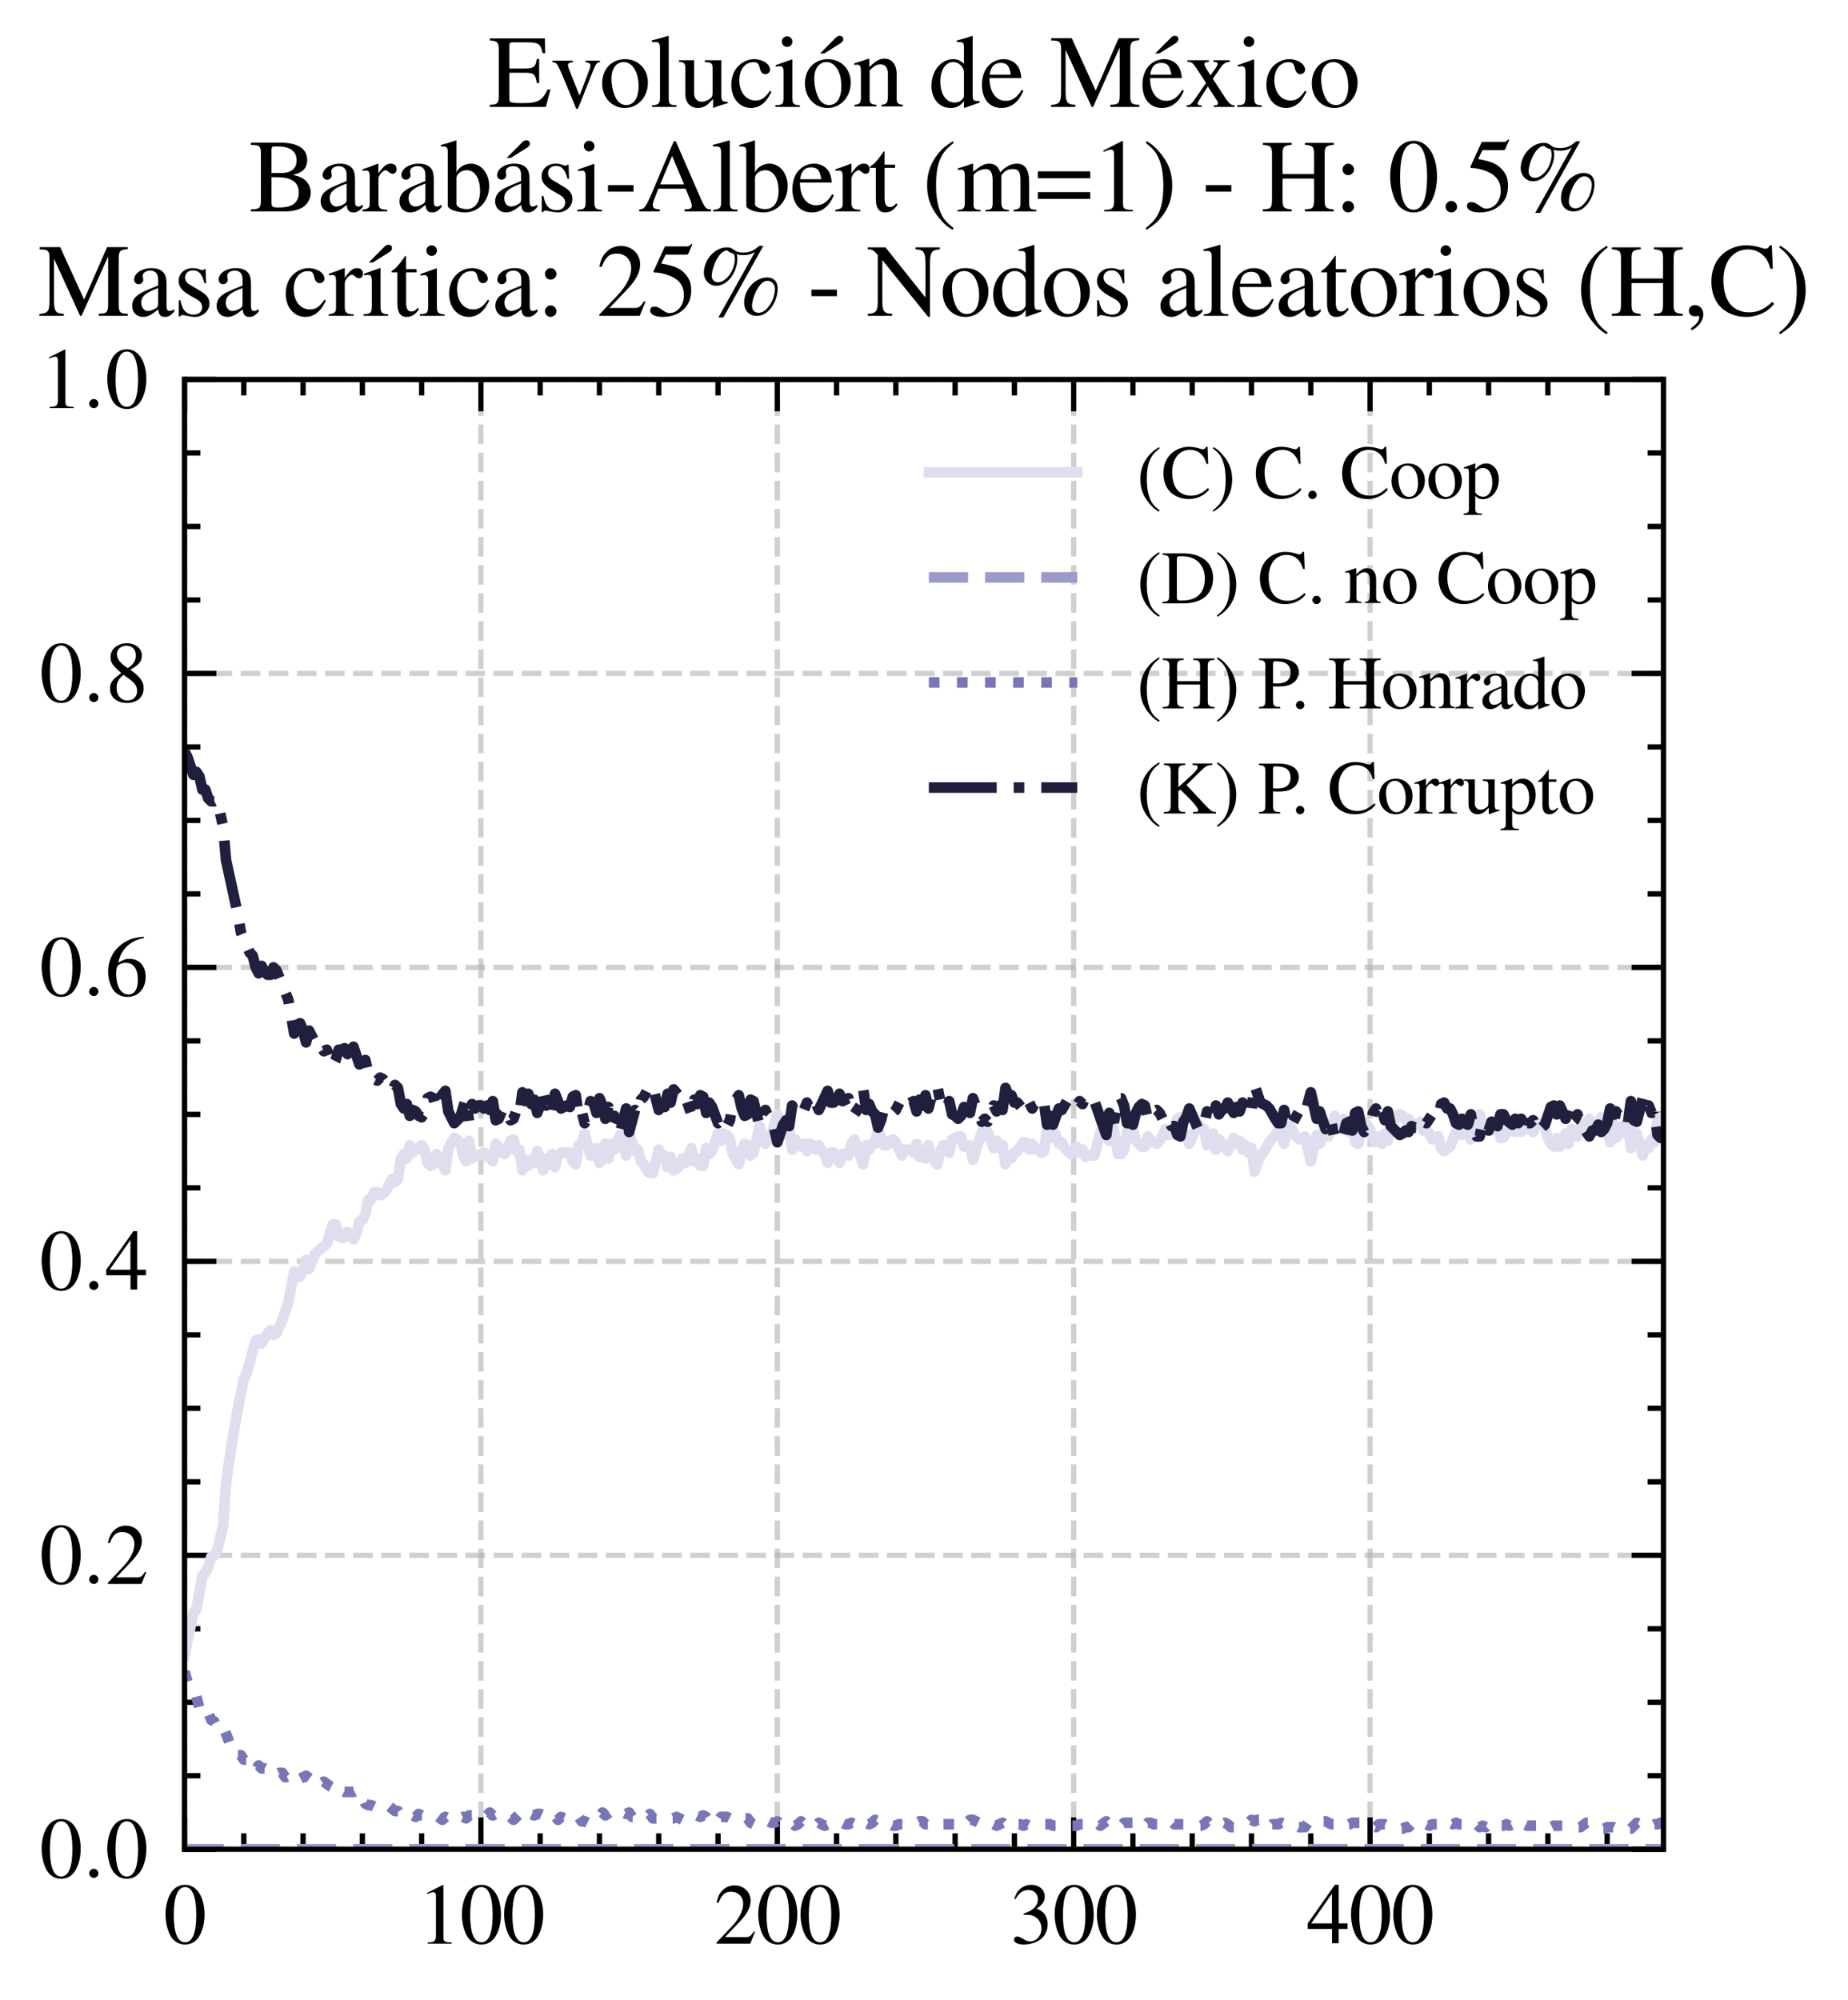 <?xml version="1.0" encoding="utf-8" standalone="no"?>
<!DOCTYPE svg PUBLIC "-//W3C//DTD SVG 1.1//EN"
  "http://www.w3.org/Graphics/SVG/1.1/DTD/svg11.dtd">
<svg xmlns:xlink="http://www.w3.org/1999/xlink" width="174.312pt" height="188.617pt" viewBox="0 0 174.312 188.617" xmlns="http://www.w3.org/2000/svg" version="1.1">
 <defs>
  <style type="text/css">*{stroke-linejoin: round; stroke-linecap: butt}</style>
 </defs>
 <g id="figure_1">
  <g id="patch_1">
   <path d="M 0 188.617 
L 174.312 188.617 
L 174.312 0 
L 0 0 
z
" style="fill: #ffffff"/>
  </g>
  <g id="axes_1">
   <g id="patch_2">
    <path d="M 17.406 174.388 
L 156.906 174.388 
L 156.906 35.788 
L 17.406 35.788 
z
" style="fill: #ffffff"/>
   </g>
   <g id="matplotlib.axis_1">
    <g id="xtick_1">
     <g id="line2d_1">
      <path d="M 17.406 174.388 
L 17.406 35.788 
" clip-path="url(#pc191bee39c)" style="fill: none; stroke-dasharray: 1.85,0.8; stroke-dashoffset: 0; stroke: #b0b0b0; stroke-opacity: 0.6; stroke-width: 0.5"/>
     </g>
     <g id="line2d_2">
      <defs>
       <path id="mc73de46ab6" d="M 0 0 
L 0 -3 
" style="stroke: #000000; stroke-width: 0.5"/>
      </defs>
      <g>
       <use xlink:href="#mc73de46ab6" x="17.406" y="174.388" style="stroke: #000000; stroke-width: 0.5"/>
      </g>
     </g>
     <g id="line2d_3">
      <defs>
       <path id="m226d14a7af" d="M 0 0 
L 0 3 
" style="stroke: #000000; stroke-width: 0.5"/>
      </defs>
      <g>
       <use xlink:href="#m226d14a7af" x="17.406" y="35.788" style="stroke: #000000; stroke-width: 0.5"/>
      </g>
     </g>
     <g id="text_1">
      <!-- $\mathdefault{0}$ -->
      <g transform="translate(15.414 183.292) scale(0.08 -0.08)">
       <defs>
        <path id="NimbusRomNo9L-Regu-30" d="M 1626 4352 
C 1274 4352 1005 4244 768 4020 
C 397 3661 154 2925 154 2176 
C 154 1479 365 730 666 372 
C 902 90 1229 -64 1600 -64 
C 1926 -64 2202 45 2432 269 
C 2803 621 3046 1364 3046 2138 
C 3046 3450 2464 4352 1626 4352 
z
M 1606 4186 
C 2144 4186 2432 3463 2432 2125 
C 2432 788 2150 103 1600 103 
C 1050 103 768 788 768 2119 
C 768 3476 1056 4186 1606 4186 
z
" transform="scale(0.016)"/>
       </defs>
       <use xlink:href="#NimbusRomNo9L-Regu-30" transform="scale(0.996)"/>
      </g>
     </g>
    </g>
    <g id="xtick_2">
     <g id="line2d_4">
      <path d="M 45.362 174.388 
L 45.362 35.788 
" clip-path="url(#pc191bee39c)" style="fill: none; stroke-dasharray: 1.85,0.8; stroke-dashoffset: 0; stroke: #b0b0b0; stroke-opacity: 0.6; stroke-width: 0.5"/>
     </g>
     <g id="line2d_5">
      <g>
       <use xlink:href="#mc73de46ab6" x="45.362" y="174.388" style="stroke: #000000; stroke-width: 0.5"/>
      </g>
     </g>
     <g id="line2d_6">
      <g>
       <use xlink:href="#m226d14a7af" x="45.362" y="35.788" style="stroke: #000000; stroke-width: 0.5"/>
      </g>
     </g>
     <g id="text_2">
      <!-- $\mathdefault{100}$ -->
      <g transform="translate(39.384 183.292) scale(0.08 -0.08)">
       <defs>
        <path id="NimbusRomNo9L-Regu-31" d="M 1862 4339 
L 710 3757 
L 710 3667 
C 787 3699 858 3725 883 3738 
C 998 3783 1107 3808 1171 3808 
C 1306 3808 1363 3711 1363 3505 
L 1363 592 
C 1363 379 1312 232 1210 173 
C 1114 116 1024 96 755 96 
L 755 0 
L 2522 0 
L 2522 96 
C 2016 96 1914 160 1914 470 
L 1914 4327 
L 1862 4339 
z
" transform="scale(0.016)"/>
       </defs>
       <use xlink:href="#NimbusRomNo9L-Regu-31" transform="scale(0.996)"/>
       <use xlink:href="#NimbusRomNo9L-Regu-30" transform="translate(49.813 0) scale(0.996)"/>
       <use xlink:href="#NimbusRomNo9L-Regu-30" transform="translate(99.626 0) scale(0.996)"/>
      </g>
     </g>
    </g>
    <g id="xtick_3">
     <g id="line2d_7">
      <path d="M 73.318 174.388 
L 73.318 35.788 
" clip-path="url(#pc191bee39c)" style="fill: none; stroke-dasharray: 1.85,0.8; stroke-dashoffset: 0; stroke: #b0b0b0; stroke-opacity: 0.6; stroke-width: 0.5"/>
     </g>
     <g id="line2d_8">
      <g>
       <use xlink:href="#mc73de46ab6" x="73.318" y="174.388" style="stroke: #000000; stroke-width: 0.5"/>
      </g>
     </g>
     <g id="line2d_9">
      <g>
       <use xlink:href="#m226d14a7af" x="73.318" y="35.788" style="stroke: #000000; stroke-width: 0.5"/>
      </g>
     </g>
     <g id="text_3">
      <!-- $\mathdefault{200}$ -->
      <g transform="translate(67.34 183.292) scale(0.08 -0.08)">
       <defs>
        <path id="NimbusRomNo9L-Regu-32" d="M 3040 875 
L 2957 907 
C 2720 544 2637 486 2349 486 
L 819 486 
L 1894 1609 
C 2464 2202 2714 2687 2714 3185 
C 2714 3823 2195 4313 1530 4313 
C 1178 4313 845 4173 608 3918 
C 403 3700 307 3496 198 3043 
L 333 3011 
C 589 3636 819 3840 1261 3840 
C 1798 3840 2163 3476 2163 2940 
C 2163 2443 1869 1850 1331 1282 
L 192 77 
L 192 0 
L 2688 0 
L 3040 875 
z
" transform="scale(0.016)"/>
       </defs>
       <use xlink:href="#NimbusRomNo9L-Regu-32" transform="scale(0.996)"/>
       <use xlink:href="#NimbusRomNo9L-Regu-30" transform="translate(49.813 0) scale(0.996)"/>
       <use xlink:href="#NimbusRomNo9L-Regu-30" transform="translate(99.626 0) scale(0.996)"/>
      </g>
     </g>
    </g>
    <g id="xtick_4">
     <g id="line2d_10">
      <path d="M 101.274 174.388 
L 101.274 35.788 
" clip-path="url(#pc191bee39c)" style="fill: none; stroke-dasharray: 1.85,0.8; stroke-dashoffset: 0; stroke: #b0b0b0; stroke-opacity: 0.6; stroke-width: 0.5"/>
     </g>
     <g id="line2d_11">
      <g>
       <use xlink:href="#mc73de46ab6" x="101.274" y="174.388" style="stroke: #000000; stroke-width: 0.5"/>
      </g>
     </g>
     <g id="line2d_12">
      <g>
       <use xlink:href="#m226d14a7af" x="101.274" y="35.788" style="stroke: #000000; stroke-width: 0.5"/>
      </g>
     </g>
     <g id="text_4">
      <!-- $\mathdefault{300}$ -->
      <g transform="translate(95.296 183.292) scale(0.08 -0.08)">
       <defs>
        <path id="NimbusRomNo9L-Regu-33" d="M 979 2138 
C 1357 2138 1504 2125 1658 2068 
C 2054 1927 2304 1562 2304 1120 
C 2304 583 1939 167 1466 167 
C 1293 167 1165 212 928 365 
C 736 480 627 525 518 525 
C 371 525 275 436 275 301 
C 275 77 550 -64 998 -64 
C 1491 -64 1997 103 2298 365 
C 2598 628 2765 999 2765 1428 
C 2765 1754 2662 2055 2477 2253 
C 2349 2394 2227 2471 1946 2592 
C 2387 2893 2547 3130 2547 3476 
C 2547 3994 2138 4352 1549 4352 
C 1229 4352 947 4244 717 4039 
C 525 3866 429 3699 288 3315 
L 384 3290 
C 646 3757 934 3968 1338 3968 
C 1754 3968 2042 3687 2042 3284 
C 2042 3053 1946 2823 1786 2663 
C 1594 2471 1414 2375 979 2221 
L 979 2138 
z
" transform="scale(0.016)"/>
       </defs>
       <use xlink:href="#NimbusRomNo9L-Regu-33" transform="scale(0.996)"/>
       <use xlink:href="#NimbusRomNo9L-Regu-30" transform="translate(49.813 0) scale(0.996)"/>
       <use xlink:href="#NimbusRomNo9L-Regu-30" transform="translate(99.626 0) scale(0.996)"/>
      </g>
     </g>
    </g>
    <g id="xtick_5">
     <g id="line2d_13">
      <path d="M 129.23 174.388 
L 129.23 35.788 
" clip-path="url(#pc191bee39c)" style="fill: none; stroke-dasharray: 1.85,0.8; stroke-dashoffset: 0; stroke: #b0b0b0; stroke-opacity: 0.6; stroke-width: 0.5"/>
     </g>
     <g id="line2d_14">
      <g>
       <use xlink:href="#mc73de46ab6" x="129.23" y="174.388" style="stroke: #000000; stroke-width: 0.5"/>
      </g>
     </g>
     <g id="line2d_15">
      <g>
       <use xlink:href="#m226d14a7af" x="129.23" y="35.788" style="stroke: #000000; stroke-width: 0.5"/>
      </g>
     </g>
     <g id="text_5">
      <!-- $\mathdefault{400}$ -->
      <g transform="translate(123.252 183.292) scale(0.08 -0.08)">
       <defs>
        <path id="NimbusRomNo9L-Regu-34" d="M 3021 1497 
L 2368 1497 
L 2368 4352 
L 2086 4352 
L 77 1497 
L 77 1088 
L 1875 1088 
L 1875 32 
L 2368 32 
L 2368 1088 
L 3021 1088 
L 3021 1497 
z
M 1869 1497 
L 333 1497 
L 1869 3698 
L 1869 1497 
z
" transform="scale(0.016)"/>
       </defs>
       <use xlink:href="#NimbusRomNo9L-Regu-34" transform="scale(0.996)"/>
       <use xlink:href="#NimbusRomNo9L-Regu-30" transform="translate(49.813 0) scale(0.996)"/>
       <use xlink:href="#NimbusRomNo9L-Regu-30" transform="translate(99.626 0) scale(0.996)"/>
      </g>
     </g>
    </g>
    <g id="xtick_6">
     <g id="line2d_16">
      <defs>
       <path id="m5161fbbcef" d="M 0 0 
L 0 -1.5 
" style="stroke: #000000; stroke-width: 0.5"/>
      </defs>
      <g>
       <use xlink:href="#m5161fbbcef" x="22.997" y="174.388" style="stroke: #000000; stroke-width: 0.5"/>
      </g>
     </g>
     <g id="line2d_17">
      <defs>
       <path id="m1fd8de511c" d="M 0 0 
L 0 1.5 
" style="stroke: #000000; stroke-width: 0.5"/>
      </defs>
      <g>
       <use xlink:href="#m1fd8de511c" x="22.997" y="35.788" style="stroke: #000000; stroke-width: 0.5"/>
      </g>
     </g>
    </g>
    <g id="xtick_7">
     <g id="line2d_18">
      <g>
       <use xlink:href="#m5161fbbcef" x="28.588" y="174.388" style="stroke: #000000; stroke-width: 0.5"/>
      </g>
     </g>
     <g id="line2d_19">
      <g>
       <use xlink:href="#m1fd8de511c" x="28.588" y="35.788" style="stroke: #000000; stroke-width: 0.5"/>
      </g>
     </g>
    </g>
    <g id="xtick_8">
     <g id="line2d_20">
      <g>
       <use xlink:href="#m5161fbbcef" x="34.18" y="174.388" style="stroke: #000000; stroke-width: 0.5"/>
      </g>
     </g>
     <g id="line2d_21">
      <g>
       <use xlink:href="#m1fd8de511c" x="34.18" y="35.788" style="stroke: #000000; stroke-width: 0.5"/>
      </g>
     </g>
    </g>
    <g id="xtick_9">
     <g id="line2d_22">
      <g>
       <use xlink:href="#m5161fbbcef" x="39.771" y="174.388" style="stroke: #000000; stroke-width: 0.5"/>
      </g>
     </g>
     <g id="line2d_23">
      <g>
       <use xlink:href="#m1fd8de511c" x="39.771" y="35.788" style="stroke: #000000; stroke-width: 0.5"/>
      </g>
     </g>
    </g>
    <g id="xtick_10">
     <g id="line2d_24">
      <g>
       <use xlink:href="#m5161fbbcef" x="50.953" y="174.388" style="stroke: #000000; stroke-width: 0.5"/>
      </g>
     </g>
     <g id="line2d_25">
      <g>
       <use xlink:href="#m1fd8de511c" x="50.953" y="35.788" style="stroke: #000000; stroke-width: 0.5"/>
      </g>
     </g>
    </g>
    <g id="xtick_11">
     <g id="line2d_26">
      <g>
       <use xlink:href="#m5161fbbcef" x="56.544" y="174.388" style="stroke: #000000; stroke-width: 0.5"/>
      </g>
     </g>
     <g id="line2d_27">
      <g>
       <use xlink:href="#m1fd8de511c" x="56.544" y="35.788" style="stroke: #000000; stroke-width: 0.5"/>
      </g>
     </g>
    </g>
    <g id="xtick_12">
     <g id="line2d_28">
      <g>
       <use xlink:href="#m5161fbbcef" x="62.136" y="174.388" style="stroke: #000000; stroke-width: 0.5"/>
      </g>
     </g>
     <g id="line2d_29">
      <g>
       <use xlink:href="#m1fd8de511c" x="62.136" y="35.788" style="stroke: #000000; stroke-width: 0.5"/>
      </g>
     </g>
    </g>
    <g id="xtick_13">
     <g id="line2d_30">
      <g>
       <use xlink:href="#m5161fbbcef" x="67.727" y="174.388" style="stroke: #000000; stroke-width: 0.5"/>
      </g>
     </g>
     <g id="line2d_31">
      <g>
       <use xlink:href="#m1fd8de511c" x="67.727" y="35.788" style="stroke: #000000; stroke-width: 0.5"/>
      </g>
     </g>
    </g>
    <g id="xtick_14">
     <g id="line2d_32">
      <g>
       <use xlink:href="#m5161fbbcef" x="78.909" y="174.388" style="stroke: #000000; stroke-width: 0.5"/>
      </g>
     </g>
     <g id="line2d_33">
      <g>
       <use xlink:href="#m1fd8de511c" x="78.909" y="35.788" style="stroke: #000000; stroke-width: 0.5"/>
      </g>
     </g>
    </g>
    <g id="xtick_15">
     <g id="line2d_34">
      <g>
       <use xlink:href="#m5161fbbcef" x="84.5" y="174.388" style="stroke: #000000; stroke-width: 0.5"/>
      </g>
     </g>
     <g id="line2d_35">
      <g>
       <use xlink:href="#m1fd8de511c" x="84.5" y="35.788" style="stroke: #000000; stroke-width: 0.5"/>
      </g>
     </g>
    </g>
    <g id="xtick_16">
     <g id="line2d_36">
      <g>
       <use xlink:href="#m5161fbbcef" x="90.091" y="174.388" style="stroke: #000000; stroke-width: 0.5"/>
      </g>
     </g>
     <g id="line2d_37">
      <g>
       <use xlink:href="#m1fd8de511c" x="90.091" y="35.788" style="stroke: #000000; stroke-width: 0.5"/>
      </g>
     </g>
    </g>
    <g id="xtick_17">
     <g id="line2d_38">
      <g>
       <use xlink:href="#m5161fbbcef" x="95.683" y="174.388" style="stroke: #000000; stroke-width: 0.5"/>
      </g>
     </g>
     <g id="line2d_39">
      <g>
       <use xlink:href="#m1fd8de511c" x="95.683" y="35.788" style="stroke: #000000; stroke-width: 0.5"/>
      </g>
     </g>
    </g>
    <g id="xtick_18">
     <g id="line2d_40">
      <g>
       <use xlink:href="#m5161fbbcef" x="106.865" y="174.388" style="stroke: #000000; stroke-width: 0.5"/>
      </g>
     </g>
     <g id="line2d_41">
      <g>
       <use xlink:href="#m1fd8de511c" x="106.865" y="35.788" style="stroke: #000000; stroke-width: 0.5"/>
      </g>
     </g>
    </g>
    <g id="xtick_19">
     <g id="line2d_42">
      <g>
       <use xlink:href="#m5161fbbcef" x="112.456" y="174.388" style="stroke: #000000; stroke-width: 0.5"/>
      </g>
     </g>
     <g id="line2d_43">
      <g>
       <use xlink:href="#m1fd8de511c" x="112.456" y="35.788" style="stroke: #000000; stroke-width: 0.5"/>
      </g>
     </g>
    </g>
    <g id="xtick_20">
     <g id="line2d_44">
      <g>
       <use xlink:href="#m5161fbbcef" x="118.047" y="174.388" style="stroke: #000000; stroke-width: 0.5"/>
      </g>
     </g>
     <g id="line2d_45">
      <g>
       <use xlink:href="#m1fd8de511c" x="118.047" y="35.788" style="stroke: #000000; stroke-width: 0.5"/>
      </g>
     </g>
    </g>
    <g id="xtick_21">
     <g id="line2d_46">
      <g>
       <use xlink:href="#m5161fbbcef" x="123.639" y="174.388" style="stroke: #000000; stroke-width: 0.5"/>
      </g>
     </g>
     <g id="line2d_47">
      <g>
       <use xlink:href="#m1fd8de511c" x="123.639" y="35.788" style="stroke: #000000; stroke-width: 0.5"/>
      </g>
     </g>
    </g>
    <g id="xtick_22">
     <g id="line2d_48">
      <g>
       <use xlink:href="#m5161fbbcef" x="134.821" y="174.388" style="stroke: #000000; stroke-width: 0.5"/>
      </g>
     </g>
     <g id="line2d_49">
      <g>
       <use xlink:href="#m1fd8de511c" x="134.821" y="35.788" style="stroke: #000000; stroke-width: 0.5"/>
      </g>
     </g>
    </g>
    <g id="xtick_23">
     <g id="line2d_50">
      <g>
       <use xlink:href="#m5161fbbcef" x="140.412" y="174.388" style="stroke: #000000; stroke-width: 0.5"/>
      </g>
     </g>
     <g id="line2d_51">
      <g>
       <use xlink:href="#m1fd8de511c" x="140.412" y="35.788" style="stroke: #000000; stroke-width: 0.5"/>
      </g>
     </g>
    </g>
    <g id="xtick_24">
     <g id="line2d_52">
      <g>
       <use xlink:href="#m5161fbbcef" x="146.003" y="174.388" style="stroke: #000000; stroke-width: 0.5"/>
      </g>
     </g>
     <g id="line2d_53">
      <g>
       <use xlink:href="#m1fd8de511c" x="146.003" y="35.788" style="stroke: #000000; stroke-width: 0.5"/>
      </g>
     </g>
    </g>
    <g id="xtick_25">
     <g id="line2d_54">
      <g>
       <use xlink:href="#m5161fbbcef" x="151.594" y="174.388" style="stroke: #000000; stroke-width: 0.5"/>
      </g>
     </g>
     <g id="line2d_55">
      <g>
       <use xlink:href="#m1fd8de511c" x="151.594" y="35.788" style="stroke: #000000; stroke-width: 0.5"/>
      </g>
     </g>
    </g>
   </g>
   <g id="matplotlib.axis_2">
    <g id="ytick_1">
     <g id="line2d_56">
      <path d="M 17.406 174.388 
L 156.906 174.388 
" clip-path="url(#pc191bee39c)" style="fill: none; stroke-dasharray: 1.85,0.8; stroke-dashoffset: 0; stroke: #b0b0b0; stroke-opacity: 0.6; stroke-width: 0.5"/>
     </g>
     <g id="line2d_57">
      <defs>
       <path id="m2fdf785f08" d="M 0 0 
L 3 0 
" style="stroke: #000000; stroke-width: 0.5"/>
      </defs>
      <g>
       <use xlink:href="#m2fdf785f08" x="17.406" y="174.388" style="stroke: #000000; stroke-width: 0.5"/>
      </g>
     </g>
     <g id="line2d_58">
      <defs>
       <path id="m5842263e9d" d="M 0 0 
L -3 0 
" style="stroke: #000000; stroke-width: 0.5"/>
      </defs>
      <g>
       <use xlink:href="#m5842263e9d" x="156.906" y="174.388" style="stroke: #000000; stroke-width: 0.5"/>
      </g>
     </g>
     <g id="text_6">
      <!-- $\mathdefault{0.0}$ -->
      <g transform="translate(3.728 177.09) scale(0.08 -0.08)">
       <defs>
        <path id="CMMI10-3a" d="M 1229 338 
C 1229 522 1075 675 890 675 
C 704 675 550 522 550 338 
C 550 153 704 0 890 0 
C 1075 0 1229 153 1229 338 
z
" transform="scale(0.016)"/>
       </defs>
       <use xlink:href="#NimbusRomNo9L-Regu-30" transform="scale(0.996)"/>
       <use xlink:href="#CMMI10-3a" transform="translate(49.813 0) scale(0.996)"/>
       <use xlink:href="#NimbusRomNo9L-Regu-30" transform="translate(77.409 0) scale(0.996)"/>
      </g>
     </g>
    </g>
    <g id="ytick_2">
     <g id="line2d_59">
      <path d="M 17.406 146.668 
L 156.906 146.668 
" clip-path="url(#pc191bee39c)" style="fill: none; stroke-dasharray: 1.85,0.8; stroke-dashoffset: 0; stroke: #b0b0b0; stroke-opacity: 0.6; stroke-width: 0.5"/>
     </g>
     <g id="line2d_60">
      <g>
       <use xlink:href="#m2fdf785f08" x="17.406" y="146.668" style="stroke: #000000; stroke-width: 0.5"/>
      </g>
     </g>
     <g id="line2d_61">
      <g>
       <use xlink:href="#m5842263e9d" x="156.906" y="146.668" style="stroke: #000000; stroke-width: 0.5"/>
      </g>
     </g>
     <g id="text_7">
      <!-- $\mathdefault{0.2}$ -->
      <g transform="translate(3.728 149.37) scale(0.08 -0.08)">
       <use xlink:href="#NimbusRomNo9L-Regu-30" transform="scale(0.996)"/>
       <use xlink:href="#CMMI10-3a" transform="translate(49.813 0) scale(0.996)"/>
       <use xlink:href="#NimbusRomNo9L-Regu-32" transform="translate(77.409 0) scale(0.996)"/>
      </g>
     </g>
    </g>
    <g id="ytick_3">
     <g id="line2d_62">
      <path d="M 17.406 118.948 
L 156.906 118.948 
" clip-path="url(#pc191bee39c)" style="fill: none; stroke-dasharray: 1.85,0.8; stroke-dashoffset: 0; stroke: #b0b0b0; stroke-opacity: 0.6; stroke-width: 0.5"/>
     </g>
     <g id="line2d_63">
      <g>
       <use xlink:href="#m2fdf785f08" x="17.406" y="118.948" style="stroke: #000000; stroke-width: 0.5"/>
      </g>
     </g>
     <g id="line2d_64">
      <g>
       <use xlink:href="#m5842263e9d" x="156.906" y="118.948" style="stroke: #000000; stroke-width: 0.5"/>
      </g>
     </g>
     <g id="text_8">
      <!-- $\mathdefault{0.4}$ -->
      <g transform="translate(3.728 121.65) scale(0.08 -0.08)">
       <use xlink:href="#NimbusRomNo9L-Regu-30" transform="scale(0.996)"/>
       <use xlink:href="#CMMI10-3a" transform="translate(49.813 0) scale(0.996)"/>
       <use xlink:href="#NimbusRomNo9L-Regu-34" transform="translate(77.409 0) scale(0.996)"/>
      </g>
     </g>
    </g>
    <g id="ytick_4">
     <g id="line2d_65">
      <path d="M 17.406 91.228 
L 156.906 91.228 
" clip-path="url(#pc191bee39c)" style="fill: none; stroke-dasharray: 1.85,0.8; stroke-dashoffset: 0; stroke: #b0b0b0; stroke-opacity: 0.6; stroke-width: 0.5"/>
     </g>
     <g id="line2d_66">
      <g>
       <use xlink:href="#m2fdf785f08" x="17.406" y="91.228" style="stroke: #000000; stroke-width: 0.5"/>
      </g>
     </g>
     <g id="line2d_67">
      <g>
       <use xlink:href="#m5842263e9d" x="156.906" y="91.228" style="stroke: #000000; stroke-width: 0.5"/>
      </g>
     </g>
     <g id="text_9">
      <!-- $\mathdefault{0.6}$ -->
      <g transform="translate(3.728 93.93) scale(0.08 -0.08)">
       <defs>
        <path id="NimbusRomNo9L-Regu-36" d="M 2854 4391 
C 2125 4327 1754 4205 1286 3879 
C 595 3386 218 2656 218 1802 
C 218 1248 390 688 666 370 
C 909 89 1254 -64 1651 -64 
C 2445 -64 2995 541 2995 1421 
C 2995 2236 2528 2752 1792 2752 
C 1510 2752 1376 2707 973 2464 
C 1146 3431 1862 4122 2867 4288 
L 2854 4391 
z
M 1549 2458 
C 2099 2458 2419 2000 2419 1204 
C 2419 504 2170 116 1722 116 
C 1158 116 813 714 813 1700 
C 813 2025 864 2203 992 2299 
C 1126 2400 1325 2458 1549 2458 
z
" transform="scale(0.016)"/>
       </defs>
       <use xlink:href="#NimbusRomNo9L-Regu-30" transform="scale(0.996)"/>
       <use xlink:href="#CMMI10-3a" transform="translate(49.813 0) scale(0.996)"/>
       <use xlink:href="#NimbusRomNo9L-Regu-36" transform="translate(77.409 0) scale(0.996)"/>
      </g>
     </g>
    </g>
    <g id="ytick_5">
     <g id="line2d_68">
      <path d="M 17.406 63.508 
L 156.906 63.508 
" clip-path="url(#pc191bee39c)" style="fill: none; stroke-dasharray: 1.85,0.8; stroke-dashoffset: 0; stroke: #b0b0b0; stroke-opacity: 0.6; stroke-width: 0.5"/>
     </g>
     <g id="line2d_69">
      <g>
       <use xlink:href="#m2fdf785f08" x="17.406" y="63.508" style="stroke: #000000; stroke-width: 0.5"/>
      </g>
     </g>
     <g id="line2d_70">
      <g>
       <use xlink:href="#m5842263e9d" x="156.906" y="63.508" style="stroke: #000000; stroke-width: 0.5"/>
      </g>
     </g>
     <g id="text_10">
      <!-- $\mathdefault{0.8}$ -->
      <g transform="translate(3.728 66.21) scale(0.08 -0.08)">
       <defs>
        <path id="NimbusRomNo9L-Regu-38" d="M 1856 2400 
C 2490 2740 2714 3008 2714 3444 
C 2714 3968 2253 4352 1613 4352 
C 915 4352 397 3924 397 3341 
C 397 2925 518 2740 1190 2151 
C 499 1626 358 1428 358 992 
C 358 372 864 -64 1587 -64 
C 2355 -64 2848 359 2848 1018 
C 2848 1511 2630 1824 1856 2400 
z
M 1741 1741 
C 2208 1408 2362 1178 2362 820 
C 2362 404 2074 116 1658 116 
C 1171 116 845 487 845 1044 
C 845 1453 986 1722 1357 2023 
L 1741 1741 
z
M 1670 2516 
C 1101 2887 870 3181 870 3540 
C 870 3911 1158 4173 1562 4173 
C 1997 4173 2272 3892 2272 3450 
C 2272 3085 2093 2797 1728 2554 
C 1696 2535 1696 2535 1670 2516 
z
" transform="scale(0.016)"/>
       </defs>
       <use xlink:href="#NimbusRomNo9L-Regu-30" transform="scale(0.996)"/>
       <use xlink:href="#CMMI10-3a" transform="translate(49.813 0) scale(0.996)"/>
       <use xlink:href="#NimbusRomNo9L-Regu-38" transform="translate(77.409 0) scale(0.996)"/>
      </g>
     </g>
    </g>
    <g id="ytick_6">
     <g id="line2d_71">
      <path d="M 17.406 35.788 
L 156.906 35.788 
" clip-path="url(#pc191bee39c)" style="fill: none; stroke-dasharray: 1.85,0.8; stroke-dashoffset: 0; stroke: #b0b0b0; stroke-opacity: 0.6; stroke-width: 0.5"/>
     </g>
     <g id="line2d_72">
      <g>
       <use xlink:href="#m2fdf785f08" x="17.406" y="35.788" style="stroke: #000000; stroke-width: 0.5"/>
      </g>
     </g>
     <g id="line2d_73">
      <g>
       <use xlink:href="#m5842263e9d" x="156.906" y="35.788" style="stroke: #000000; stroke-width: 0.5"/>
      </g>
     </g>
     <g id="text_11">
      <!-- $\mathdefault{1.0}$ -->
      <g transform="translate(3.728 38.49) scale(0.08 -0.08)">
       <use xlink:href="#NimbusRomNo9L-Regu-31" transform="scale(0.996)"/>
       <use xlink:href="#CMMI10-3a" transform="translate(49.813 0) scale(0.996)"/>
       <use xlink:href="#NimbusRomNo9L-Regu-30" transform="translate(77.409 0) scale(0.996)"/>
      </g>
     </g>
    </g>
    <g id="ytick_7">
     <g id="line2d_74">
      <defs>
       <path id="ma260d0ca55" d="M 0 0 
L 1.5 0 
" style="stroke: #000000; stroke-width: 0.5"/>
      </defs>
      <g>
       <use xlink:href="#ma260d0ca55" x="17.406" y="167.458" style="stroke: #000000; stroke-width: 0.5"/>
      </g>
     </g>
     <g id="line2d_75">
      <defs>
       <path id="mfb1b94efb6" d="M 0 0 
L -1.5 0 
" style="stroke: #000000; stroke-width: 0.5"/>
      </defs>
      <g>
       <use xlink:href="#mfb1b94efb6" x="156.906" y="167.458" style="stroke: #000000; stroke-width: 0.5"/>
      </g>
     </g>
    </g>
    <g id="ytick_8">
     <g id="line2d_76">
      <g>
       <use xlink:href="#ma260d0ca55" x="17.406" y="160.528" style="stroke: #000000; stroke-width: 0.5"/>
      </g>
     </g>
     <g id="line2d_77">
      <g>
       <use xlink:href="#mfb1b94efb6" x="156.906" y="160.528" style="stroke: #000000; stroke-width: 0.5"/>
      </g>
     </g>
    </g>
    <g id="ytick_9">
     <g id="line2d_78">
      <g>
       <use xlink:href="#ma260d0ca55" x="17.406" y="153.598" style="stroke: #000000; stroke-width: 0.5"/>
      </g>
     </g>
     <g id="line2d_79">
      <g>
       <use xlink:href="#mfb1b94efb6" x="156.906" y="153.598" style="stroke: #000000; stroke-width: 0.5"/>
      </g>
     </g>
    </g>
    <g id="ytick_10">
     <g id="line2d_80">
      <g>
       <use xlink:href="#ma260d0ca55" x="17.406" y="139.738" style="stroke: #000000; stroke-width: 0.5"/>
      </g>
     </g>
     <g id="line2d_81">
      <g>
       <use xlink:href="#mfb1b94efb6" x="156.906" y="139.738" style="stroke: #000000; stroke-width: 0.5"/>
      </g>
     </g>
    </g>
    <g id="ytick_11">
     <g id="line2d_82">
      <g>
       <use xlink:href="#ma260d0ca55" x="17.406" y="132.808" style="stroke: #000000; stroke-width: 0.5"/>
      </g>
     </g>
     <g id="line2d_83">
      <g>
       <use xlink:href="#mfb1b94efb6" x="156.906" y="132.808" style="stroke: #000000; stroke-width: 0.5"/>
      </g>
     </g>
    </g>
    <g id="ytick_12">
     <g id="line2d_84">
      <g>
       <use xlink:href="#ma260d0ca55" x="17.406" y="125.878" style="stroke: #000000; stroke-width: 0.5"/>
      </g>
     </g>
     <g id="line2d_85">
      <g>
       <use xlink:href="#mfb1b94efb6" x="156.906" y="125.878" style="stroke: #000000; stroke-width: 0.5"/>
      </g>
     </g>
    </g>
    <g id="ytick_13">
     <g id="line2d_86">
      <g>
       <use xlink:href="#ma260d0ca55" x="17.406" y="112.018" style="stroke: #000000; stroke-width: 0.5"/>
      </g>
     </g>
     <g id="line2d_87">
      <g>
       <use xlink:href="#mfb1b94efb6" x="156.906" y="112.018" style="stroke: #000000; stroke-width: 0.5"/>
      </g>
     </g>
    </g>
    <g id="ytick_14">
     <g id="line2d_88">
      <g>
       <use xlink:href="#ma260d0ca55" x="17.406" y="105.088" style="stroke: #000000; stroke-width: 0.5"/>
      </g>
     </g>
     <g id="line2d_89">
      <g>
       <use xlink:href="#mfb1b94efb6" x="156.906" y="105.088" style="stroke: #000000; stroke-width: 0.5"/>
      </g>
     </g>
    </g>
    <g id="ytick_15">
     <g id="line2d_90">
      <g>
       <use xlink:href="#ma260d0ca55" x="17.406" y="98.158" style="stroke: #000000; stroke-width: 0.5"/>
      </g>
     </g>
     <g id="line2d_91">
      <g>
       <use xlink:href="#mfb1b94efb6" x="156.906" y="98.158" style="stroke: #000000; stroke-width: 0.5"/>
      </g>
     </g>
    </g>
    <g id="ytick_16">
     <g id="line2d_92">
      <g>
       <use xlink:href="#ma260d0ca55" x="17.406" y="84.298" style="stroke: #000000; stroke-width: 0.5"/>
      </g>
     </g>
     <g id="line2d_93">
      <g>
       <use xlink:href="#mfb1b94efb6" x="156.906" y="84.298" style="stroke: #000000; stroke-width: 0.5"/>
      </g>
     </g>
    </g>
    <g id="ytick_17">
     <g id="line2d_94">
      <g>
       <use xlink:href="#ma260d0ca55" x="17.406" y="77.368" style="stroke: #000000; stroke-width: 0.5"/>
      </g>
     </g>
     <g id="line2d_95">
      <g>
       <use xlink:href="#mfb1b94efb6" x="156.906" y="77.368" style="stroke: #000000; stroke-width: 0.5"/>
      </g>
     </g>
    </g>
    <g id="ytick_18">
     <g id="line2d_96">
      <g>
       <use xlink:href="#ma260d0ca55" x="17.406" y="70.438" style="stroke: #000000; stroke-width: 0.5"/>
      </g>
     </g>
     <g id="line2d_97">
      <g>
       <use xlink:href="#mfb1b94efb6" x="156.906" y="70.438" style="stroke: #000000; stroke-width: 0.5"/>
      </g>
     </g>
    </g>
    <g id="ytick_19">
     <g id="line2d_98">
      <g>
       <use xlink:href="#ma260d0ca55" x="17.406" y="56.578" style="stroke: #000000; stroke-width: 0.5"/>
      </g>
     </g>
     <g id="line2d_99">
      <g>
       <use xlink:href="#mfb1b94efb6" x="156.906" y="56.578" style="stroke: #000000; stroke-width: 0.5"/>
      </g>
     </g>
    </g>
    <g id="ytick_20">
     <g id="line2d_100">
      <g>
       <use xlink:href="#ma260d0ca55" x="17.406" y="49.648" style="stroke: #000000; stroke-width: 0.5"/>
      </g>
     </g>
     <g id="line2d_101">
      <g>
       <use xlink:href="#mfb1b94efb6" x="156.906" y="49.648" style="stroke: #000000; stroke-width: 0.5"/>
      </g>
     </g>
    </g>
    <g id="ytick_21">
     <g id="line2d_102">
      <g>
       <use xlink:href="#ma260d0ca55" x="17.406" y="42.718" style="stroke: #000000; stroke-width: 0.5"/>
      </g>
     </g>
     <g id="line2d_103">
      <g>
       <use xlink:href="#mfb1b94efb6" x="156.906" y="42.718" style="stroke: #000000; stroke-width: 0.5"/>
      </g>
     </g>
    </g>
   </g>
   <g id="line2d_104">
    <path d="M 17.406 156.093 
L 18.245 152.073 
L 18.524 151.796 
L 19.083 148.608 
L 19.363 148.331 
L 19.643 147.777 
L 19.922 146.807 
L 20.202 146.668 
L 20.481 146.252 
L 21.04 143.896 
L 21.32 139.877 
L 21.879 135.996 
L 22.438 132.808 
L 22.997 130.036 
L 23.277 129.482 
L 24.116 126.432 
L 24.395 126.294 
L 24.675 126.71 
L 25.234 125.739 
L 25.513 125.462 
L 25.793 125.878 
L 26.072 125.739 
L 26.632 124.492 
L 27.191 122.829 
L 27.75 119.918 
L 28.029 120.473 
L 28.309 120.334 
L 28.588 119.78 
L 28.868 118.809 
L 29.148 119.641 
L 29.707 118.255 
L 30.825 117.285 
L 31.384 115.483 
L 31.664 115.483 
L 31.943 116.592 
L 32.223 116.73 
L 32.502 116.73 
L 32.782 116.176 
L 33.341 116.869 
L 33.621 116.315 
L 33.9 115.206 
L 34.18 115.067 
L 34.459 114.513 
L 34.739 113.127 
L 35.018 113.127 
L 35.298 112.434 
L 35.577 112.434 
L 35.857 112.711 
L 36.137 112.572 
L 36.416 112.295 
L 36.975 111.186 
L 37.255 111.464 
L 37.534 111.186 
L 37.814 109.246 
L 38.093 108.83 
L 38.373 109.246 
L 38.653 107.999 
L 38.932 108.692 
L 39.771 107.999 
L 40.05 108.414 
L 40.33 109.662 
L 40.609 109.939 
L 40.889 109.8 
L 41.169 108.83 
L 41.448 109.523 
L 41.728 109.8 
L 42.007 110.355 
L 42.287 108.276 
L 42.846 107.306 
L 43.126 107.444 
L 43.405 107.721 
L 43.685 108.969 
L 43.964 109.523 
L 44.244 107.583 
L 44.523 109.246 
L 44.803 108.969 
L 45.082 108.969 
L 45.642 108.692 
L 45.921 109.107 
L 46.201 108.969 
L 46.48 109.523 
L 46.76 107.86 
L 47.039 108.137 
L 47.319 108.692 
L 47.598 108.83 
L 47.878 108.414 
L 48.158 107.583 
L 48.437 107.444 
L 48.717 108.553 
L 48.996 108.414 
L 49.276 110.355 
L 49.555 109.385 
L 49.835 109.939 
L 50.115 109.385 
L 50.394 109.662 
L 50.674 108.553 
L 50.953 109.246 
L 51.233 110.355 
L 51.512 109.246 
L 51.792 109.8 
L 52.071 108.83 
L 52.351 110.078 
L 52.631 108.969 
L 52.91 108.692 
L 53.749 108.692 
L 54.028 109.523 
L 54.308 109.8 
L 54.587 107.999 
L 54.867 107.999 
L 55.147 106.89 
L 55.706 108.969 
L 55.985 108.969 
L 56.265 108.276 
L 56.544 109.662 
L 56.824 109.385 
L 57.103 107.86 
L 57.383 109.246 
L 57.663 107.86 
L 57.942 108.414 
L 58.501 107.028 
L 59.06 108.969 
L 59.34 106.89 
L 59.899 108.553 
L 60.179 108.414 
L 60.458 109.523 
L 60.738 109.8 
L 61.017 110.355 
L 61.297 110.632 
L 61.576 110.632 
L 62.136 108.414 
L 62.415 108.969 
L 62.695 108.969 
L 62.974 110.078 
L 63.254 109.107 
L 63.533 110.355 
L 63.813 110.216 
L 64.092 109.939 
L 64.372 109.246 
L 64.652 109.662 
L 65.211 108.276 
L 65.49 109.523 
L 65.77 109.246 
L 66.049 109.939 
L 66.329 109.939 
L 66.608 108.276 
L 66.888 108.83 
L 67.168 108.553 
L 67.727 106.89 
L 68.006 107.583 
L 68.286 106.89 
L 68.565 107.028 
L 68.845 107.444 
L 69.125 108.83 
L 69.684 109.8 
L 69.963 108.414 
L 70.243 107.86 
L 70.522 107.999 
L 70.802 108.969 
L 71.081 108.692 
L 71.641 106.197 
L 71.92 107.444 
L 72.2 107.86 
L 72.759 107.028 
L 73.318 105.088 
L 74.157 107.028 
L 74.436 106.474 
L 74.716 108.414 
L 74.995 107.444 
L 75.275 107.999 
L 75.554 108.137 
L 75.834 107.86 
L 76.114 108.553 
L 76.393 107.86 
L 76.673 107.999 
L 76.952 108.414 
L 77.232 107.999 
L 77.511 108.553 
L 77.791 108.83 
L 78.07 109.662 
L 78.35 108.692 
L 78.63 108.692 
L 78.909 108.969 
L 79.189 109.662 
L 79.468 108.83 
L 79.748 108.83 
L 80.027 108.969 
L 80.307 107.86 
L 80.586 107.444 
L 81.425 109.8 
L 81.705 107.999 
L 81.984 108.414 
L 82.264 107.86 
L 82.543 107.86 
L 82.823 106.474 
L 83.382 107.999 
L 83.662 107.999 
L 83.941 107.583 
L 84.221 107.444 
L 84.5 107.721 
L 85.059 108.969 
L 85.339 108.414 
L 85.898 108.414 
L 86.178 108.692 
L 86.457 107.86 
L 86.737 109.107 
L 87.016 108.553 
L 87.296 109.246 
L 87.575 107.999 
L 87.855 109.107 
L 88.414 109.8 
L 88.694 108.553 
L 88.973 107.999 
L 89.253 107.999 
L 89.532 108.692 
L 89.812 107.444 
L 90.371 107.167 
L 90.651 107.167 
L 90.93 108.137 
L 91.21 108.137 
L 91.489 107.999 
L 91.769 109.385 
L 92.607 106.751 
L 92.887 107.167 
L 93.167 106.751 
L 93.726 108.276 
L 94.005 107.583 
L 94.285 108.276 
L 94.564 107.999 
L 94.844 109.8 
L 95.124 109.107 
L 95.403 109.246 
L 95.683 108.692 
L 95.962 108.553 
L 96.521 107.721 
L 96.801 107.721 
L 97.08 108.414 
L 97.36 107.86 
L 97.64 108.414 
L 97.919 108.414 
L 98.199 108.692 
L 98.478 108.553 
L 98.758 106.474 
L 99.037 107.306 
L 99.317 106.335 
L 99.876 107.86 
L 100.156 107.721 
L 100.435 108.276 
L 100.994 108.83 
L 101.553 108.137 
L 101.833 108.692 
L 102.112 108.414 
L 102.392 109.107 
L 102.672 108.969 
L 103.231 108.969 
L 103.79 106.751 
L 104.069 106.613 
L 104.349 105.781 
L 104.629 107.583 
L 104.908 105.781 
L 105.467 108.83 
L 105.747 108.83 
L 106.026 108.414 
L 106.306 106.751 
L 106.585 106.751 
L 106.865 106.613 
L 107.145 107.583 
L 107.704 108.137 
L 107.983 108.137 
L 108.263 107.167 
L 108.542 107.583 
L 109.101 107.86 
L 109.381 107.583 
L 109.94 106.474 
L 110.22 107.028 
L 110.779 106.335 
L 111.058 105.504 
L 111.338 105.365 
L 111.618 106.751 
L 111.897 107.028 
L 112.177 107.86 
L 113.015 105.92 
L 113.295 106.335 
L 113.574 106.474 
L 113.854 107.999 
L 114.413 106.89 
L 114.693 108.414 
L 114.972 107.444 
L 115.811 108.553 
L 116.37 107.306 
L 116.65 107.86 
L 116.929 107.583 
L 117.209 108.414 
L 117.488 107.999 
L 117.768 108.692 
L 118.047 108.276 
L 118.327 110.493 
L 118.886 108.969 
L 119.166 108.692 
L 119.725 107.721 
L 120.284 107.028 
L 120.563 106.613 
L 120.843 106.751 
L 121.123 107.86 
L 121.402 106.474 
L 121.682 106.197 
L 122.241 107.167 
L 122.52 107.444 
L 122.8 107.444 
L 123.079 107.167 
L 123.639 109.523 
L 124.198 107.028 
L 124.477 107.86 
L 125.036 106.335 
L 125.316 107.167 
L 125.595 106.613 
L 125.875 105.227 
L 126.155 105.781 
L 126.434 105.92 
L 126.714 105.504 
L 126.993 106.613 
L 127.273 106.751 
L 127.552 106.058 
L 127.832 107.721 
L 128.111 107.86 
L 128.391 106.474 
L 128.671 105.781 
L 129.23 106.474 
L 129.509 107.444 
L 129.789 107.721 
L 130.068 107.167 
L 130.348 107.86 
L 130.628 106.89 
L 130.907 107.583 
L 131.187 106.058 
L 131.466 105.781 
L 131.746 105.227 
L 132.025 105.088 
L 132.305 105.227 
L 132.584 105.642 
L 132.864 105.504 
L 133.144 106.335 
L 133.703 105.92 
L 133.982 105.781 
L 134.262 106.613 
L 134.541 106.613 
L 134.821 106.89 
L 135.1 107.444 
L 135.66 107.167 
L 135.939 108.276 
L 136.219 108.553 
L 136.778 108.137 
L 137.337 106.751 
L 137.617 106.474 
L 137.896 107.028 
L 138.176 106.474 
L 138.455 106.474 
L 138.735 107.444 
L 139.014 105.781 
L 139.573 105.088 
L 139.853 106.613 
L 140.412 105.92 
L 140.692 106.613 
L 141.251 106.058 
L 141.53 107.306 
L 141.81 107.306 
L 142.369 106.474 
L 142.649 106.474 
L 142.928 106.751 
L 143.208 106.197 
L 143.487 106.751 
L 143.767 105.781 
L 144.046 106.474 
L 144.326 106.474 
L 144.605 106.751 
L 144.885 105.781 
L 145.444 106.058 
L 145.724 106.335 
L 146.003 107.306 
L 146.283 107.86 
L 146.562 108.137 
L 146.842 107.306 
L 147.122 108.137 
L 147.681 106.89 
L 147.96 107.86 
L 148.24 106.474 
L 148.519 106.613 
L 148.799 107.167 
L 149.078 106.058 
L 149.358 106.197 
L 149.917 105.504 
L 150.197 106.058 
L 150.476 105.92 
L 150.756 106.335 
L 151.035 105.365 
L 151.315 105.642 
L 151.594 106.335 
L 151.874 107.721 
L 152.154 105.92 
L 152.433 107.306 
L 152.713 107.028 
L 152.992 106.197 
L 153.272 106.335 
L 153.551 106.197 
L 153.831 108.276 
L 154.11 106.751 
L 154.39 106.89 
L 154.949 108.969 
L 155.229 107.999 
L 155.508 108.276 
L 155.788 107.444 
L 156.067 107.721 
L 156.347 105.504 
L 156.627 105.365 
L 156.906 106.197 
L 156.906 106.197 
" clip-path="url(#pc191bee39c)" style="fill: none; stroke: #dedeee; stroke-linecap: square"/>
   </g>
   <g id="line2d_105">
    <path d="M 17.406 174.388 
L 156.906 174.388 
L 156.906 174.388 
" clip-path="url(#pc191bee39c)" style="fill: none; stroke-dasharray: 3.7,1.6; stroke-dashoffset: 0; stroke: #9b9aca"/>
   </g>
   <g id="line2d_106">
    <path d="M 17.406 157.617 
L 17.686 158.588 
L 18.524 159.974 
L 18.804 161.082 
L 19.363 161.775 
L 19.643 161.498 
L 19.922 162.191 
L 20.202 162.33 
L 20.481 162.884 
L 20.761 162.884 
L 21.04 162.746 
L 21.879 164.963 
L 22.159 165.518 
L 22.718 165.518 
L 22.997 165.933 
L 23.277 165.933 
L 23.836 166.904 
L 24.116 166.904 
L 24.395 166.488 
L 24.675 166.765 
L 24.954 166.765 
L 25.234 166.904 
L 25.793 167.458 
L 26.352 167.181 
L 26.632 167.181 
L 26.911 167.597 
L 27.191 167.458 
L 27.47 167.181 
L 27.75 167.181 
L 28.309 167.735 
L 28.868 167.458 
L 29.427 167.874 
L 29.707 168.012 
L 29.986 168.428 
L 30.545 168.012 
L 31.104 168.428 
L 31.384 168.567 
L 31.664 169.121 
L 32.223 168.844 
L 32.502 168.983 
L 33.341 168.983 
L 33.621 168.844 
L 33.9 168.983 
L 34.18 169.398 
L 34.459 170.091 
L 34.739 170.23 
L 35.018 170.23 
L 35.298 170.369 
L 35.577 170.23 
L 36.137 170.23 
L 36.416 170.091 
L 37.255 170.784 
L 37.534 170.784 
L 37.814 171.2 
L 38.373 171.2 
L 38.653 171.339 
L 38.932 171.2 
L 39.212 171.339 
L 39.491 171.062 
L 39.771 171.2 
L 40.05 171.2 
L 40.33 171.339 
L 40.609 171.2 
L 41.169 171.2 
L 41.728 171.616 
L 42.007 171.339 
L 42.287 171.477 
L 42.566 171.477 
L 42.846 171.339 
L 43.126 171.477 
L 43.405 171.477 
L 43.685 171.339 
L 43.964 171.477 
L 44.244 171.2 
L 44.523 171.2 
L 44.803 171.062 
L 45.362 171.477 
L 45.921 171.2 
L 46.201 170.923 
L 46.48 171.2 
L 47.039 170.923 
L 47.878 171.339 
L 48.158 171.339 
L 48.437 171.616 
L 48.996 171.062 
L 49.835 171.477 
L 50.115 171.062 
L 50.394 171.2 
L 50.674 171.062 
L 50.953 171.062 
L 51.233 171.2 
L 51.792 170.923 
L 52.071 170.923 
L 52.631 171.616 
L 52.91 171.339 
L 53.469 171.616 
L 53.749 171.477 
L 54.028 171.616 
L 54.587 171.339 
L 54.867 171.755 
L 55.147 171.755 
L 55.426 171.893 
L 55.985 171.616 
L 56.265 171.339 
L 56.544 171.339 
L 56.824 170.923 
L 57.103 171.2 
L 57.663 170.784 
L 57.942 170.923 
L 58.222 170.784 
L 58.501 170.784 
L 59.06 171.062 
L 59.34 170.923 
L 59.62 171.339 
L 59.899 171.339 
L 60.179 171.2 
L 60.458 171.339 
L 61.017 171.339 
L 61.297 171.062 
L 61.576 171.477 
L 62.136 171.477 
L 62.695 171.2 
L 63.254 171.477 
L 63.533 171.477 
L 63.813 171.339 
L 64.372 171.616 
L 64.652 171.477 
L 64.931 171.2 
L 65.211 171.2 
L 65.49 171.339 
L 65.77 171.2 
L 66.049 171.339 
L 66.329 171.2 
L 66.608 171.339 
L 66.888 171.755 
L 67.168 171.616 
L 67.447 171.755 
L 67.727 171.755 
L 68.006 171.339 
L 68.565 171.339 
L 69.125 171.616 
L 69.404 171.616 
L 69.684 171.477 
L 69.963 171.616 
L 70.243 171.477 
L 70.522 171.477 
L 70.802 171.893 
L 71.361 172.17 
L 71.92 172.17 
L 72.2 172.032 
L 72.479 171.755 
L 72.759 171.893 
L 73.038 171.893 
L 73.318 171.755 
L 73.597 172.032 
L 73.877 172.032 
L 74.157 171.893 
L 74.716 171.893 
L 74.995 172.17 
L 75.275 172.032 
L 75.554 171.755 
L 75.834 172.032 
L 76.393 172.032 
L 76.673 172.17 
L 76.952 172.17 
L 77.232 171.893 
L 77.791 172.17 
L 78.35 171.893 
L 78.909 171.893 
L 79.189 171.755 
L 79.748 172.032 
L 80.027 172.032 
L 80.307 171.893 
L 80.586 172.032 
L 80.866 171.755 
L 81.146 171.755 
L 81.425 172.032 
L 81.705 171.893 
L 81.984 172.032 
L 82.264 171.893 
L 82.543 171.616 
L 82.823 171.755 
L 83.102 171.755 
L 83.382 172.032 
L 83.941 172.032 
L 84.221 172.17 
L 84.5 172.17 
L 84.78 172.032 
L 85.619 172.032 
L 85.898 172.17 
L 86.737 171.755 
L 87.016 171.755 
L 87.296 172.032 
L 87.855 172.032 
L 88.135 172.309 
L 88.414 172.309 
L 88.973 172.032 
L 90.091 172.032 
L 90.371 171.893 
L 90.651 172.17 
L 91.21 171.893 
L 91.489 171.616 
L 91.769 171.616 
L 92.607 172.032 
L 92.887 171.893 
L 93.167 172.032 
L 93.446 171.893 
L 94.005 172.17 
L 94.564 171.893 
L 94.844 172.17 
L 95.124 172.17 
L 95.683 171.893 
L 95.962 172.032 
L 96.242 172.032 
L 96.521 172.17 
L 96.801 172.032 
L 97.08 172.17 
L 98.199 172.17 
L 98.478 172.032 
L 99.037 172.032 
L 99.317 172.17 
L 100.435 172.17 
L 100.715 172.309 
L 100.994 172.17 
L 101.553 172.17 
L 101.833 172.032 
L 102.392 172.032 
L 102.672 171.893 
L 102.951 171.893 
L 103.231 171.755 
L 103.79 172.17 
L 104.349 171.755 
L 104.629 172.032 
L 104.908 172.032 
L 105.188 172.17 
L 105.747 172.17 
L 106.026 171.893 
L 106.865 171.893 
L 107.145 172.032 
L 107.424 172.309 
L 107.704 172.309 
L 107.983 172.17 
L 108.263 171.893 
L 108.542 171.893 
L 108.822 172.032 
L 109.94 172.032 
L 110.499 171.755 
L 110.779 172.032 
L 111.618 172.032 
L 111.897 172.17 
L 113.295 172.17 
L 113.574 172.032 
L 113.854 171.755 
L 114.134 172.032 
L 114.413 172.032 
L 114.693 171.893 
L 114.972 172.032 
L 115.252 172.032 
L 115.531 171.893 
L 115.811 172.032 
L 116.09 172.309 
L 116.65 172.309 
L 116.929 172.17 
L 117.209 172.17 
L 117.768 171.893 
L 118.047 171.616 
L 118.327 171.755 
L 118.606 171.616 
L 118.886 171.616 
L 119.166 171.755 
L 119.445 172.17 
L 119.725 172.309 
L 120.004 172.032 
L 120.563 172.032 
L 120.843 171.893 
L 121.123 172.032 
L 121.961 172.032 
L 122.52 172.309 
L 123.079 172.309 
L 123.359 171.893 
L 123.639 172.032 
L 124.198 172.032 
L 124.757 171.755 
L 125.036 171.755 
L 125.595 172.032 
L 125.875 172.032 
L 126.155 171.755 
L 126.714 172.032 
L 127.273 172.032 
L 127.552 171.893 
L 128.391 171.893 
L 128.671 172.032 
L 129.23 172.032 
L 129.789 172.309 
L 130.068 172.032 
L 130.628 172.032 
L 131.187 172.309 
L 131.466 172.309 
L 131.746 172.448 
L 132.305 172.448 
L 132.584 172.309 
L 132.864 172.309 
L 133.144 172.032 
L 133.703 172.309 
L 133.982 172.17 
L 134.262 172.17 
L 134.541 172.032 
L 134.821 172.17 
L 135.1 172.032 
L 135.66 172.032 
L 135.939 172.17 
L 136.219 172.032 
L 136.498 171.755 
L 137.057 172.032 
L 137.337 171.893 
L 137.617 172.032 
L 137.896 172.032 
L 138.176 172.17 
L 138.455 172.032 
L 138.735 172.032 
L 139.014 172.17 
L 139.294 172.032 
L 139.573 172.309 
L 139.853 172.17 
L 140.133 172.309 
L 140.412 172.032 
L 140.692 172.17 
L 140.971 172.17 
L 141.251 172.309 
L 141.53 172.17 
L 141.81 172.17 
L 142.089 172.032 
L 142.369 172.17 
L 142.649 172.032 
L 143.208 172.448 
L 143.487 172.309 
L 143.767 172.032 
L 144.046 172.17 
L 145.724 172.17 
L 146.003 172.032 
L 146.283 172.309 
L 146.562 172.17 
L 147.681 172.17 
L 147.96 172.032 
L 148.519 172.309 
L 149.078 172.309 
L 149.638 171.893 
L 150.197 171.893 
L 150.756 172.17 
L 151.035 172.448 
L 151.315 172.448 
L 151.594 172.309 
L 152.154 172.309 
L 152.433 172.448 
L 152.713 172.309 
L 152.992 172.448 
L 153.831 172.448 
L 154.39 171.893 
L 154.67 172.032 
L 154.949 172.032 
L 155.229 171.893 
L 155.788 172.17 
L 156.067 172.032 
L 156.347 172.032 
L 156.627 171.893 
L 156.906 172.032 
L 156.906 172.032 
" clip-path="url(#pc191bee39c)" style="fill: none; stroke-dasharray: 1,1.65; stroke-dashoffset: 0; stroke: #7976b8"/>
   </g>
   <g id="line2d_107">
    <path d="M 17.406 70.854 
L 17.686 71.408 
L 18.245 73.071 
L 18.524 72.794 
L 18.804 73.21 
L 19.083 74.457 
L 19.363 74.457 
L 19.643 75.289 
L 19.922 75.566 
L 20.202 75.566 
L 20.481 75.428 
L 21.04 77.922 
L 21.32 81.11 
L 22.438 86.238 
L 22.718 87.902 
L 23.556 89.842 
L 23.836 90.119 
L 24.116 91.228 
L 24.395 91.782 
L 24.675 91.089 
L 24.954 91.644 
L 25.234 91.921 
L 25.513 91.921 
L 25.793 91.228 
L 26.072 91.505 
L 27.191 94.277 
L 27.75 97.465 
L 28.029 96.633 
L 28.309 96.495 
L 28.588 97.188 
L 28.868 98.297 
L 29.148 97.188 
L 29.707 98.297 
L 29.986 98.158 
L 30.545 99.128 
L 30.825 98.99 
L 31.384 100.514 
L 31.664 99.96 
L 31.943 98.99 
L 32.223 98.99 
L 32.502 98.851 
L 32.782 99.405 
L 33.341 98.712 
L 33.9 100.376 
L 34.459 99.96 
L 34.739 101.207 
L 35.018 101.207 
L 35.298 101.762 
L 35.577 101.9 
L 35.857 101.623 
L 36.137 101.762 
L 36.975 102.87 
L 37.255 102.316 
L 37.534 102.593 
L 37.814 104.118 
L 38.093 104.534 
L 38.373 104.118 
L 38.653 105.227 
L 38.932 104.672 
L 39.212 104.811 
L 39.491 105.227 
L 39.771 105.365 
L 40.05 104.949 
L 40.33 103.563 
L 40.609 103.425 
L 40.889 103.563 
L 41.169 104.534 
L 41.448 103.563 
L 42.007 102.87 
L 42.287 104.811 
L 42.846 105.92 
L 43.405 105.365 
L 43.964 103.563 
L 44.244 105.781 
L 44.523 104.118 
L 44.803 104.534 
L 45.082 104.256 
L 45.362 104.256 
L 45.642 104.534 
L 45.921 104.256 
L 46.201 104.672 
L 46.48 103.841 
L 46.76 105.642 
L 47.039 105.504 
L 47.319 104.811 
L 47.598 104.534 
L 47.878 104.811 
L 48.158 105.642 
L 48.437 105.504 
L 48.717 104.672 
L 48.996 105.088 
L 49.276 103.009 
L 49.555 103.841 
L 49.835 103.148 
L 50.115 104.118 
L 50.394 103.702 
L 50.674 104.949 
L 50.953 104.256 
L 51.233 103.009 
L 51.512 104.256 
L 51.792 103.841 
L 52.071 104.811 
L 52.351 103.148 
L 52.91 104.534 
L 53.469 104.256 
L 53.749 104.395 
L 54.028 103.425 
L 54.308 103.286 
L 54.587 105.227 
L 54.867 104.811 
L 55.147 105.92 
L 55.706 103.841 
L 55.985 103.979 
L 56.265 104.949 
L 56.544 103.563 
L 56.824 104.256 
L 57.103 105.504 
L 57.383 104.395 
L 57.663 105.92 
L 57.942 105.227 
L 58.222 106.197 
L 58.501 106.751 
L 59.06 104.534 
L 59.34 106.751 
L 59.899 104.672 
L 60.179 104.949 
L 60.458 103.702 
L 60.738 103.425 
L 61.017 102.87 
L 61.297 102.87 
L 61.576 102.455 
L 62.136 104.672 
L 62.415 104.256 
L 62.695 104.395 
L 62.974 103.148 
L 63.254 103.979 
L 63.533 102.732 
L 64.372 103.702 
L 64.652 103.425 
L 65.211 105.088 
L 65.49 103.702 
L 65.77 104.118 
L 66.049 103.286 
L 66.329 103.425 
L 66.608 104.949 
L 66.888 103.979 
L 67.168 104.395 
L 67.727 105.92 
L 68.006 105.642 
L 68.286 106.335 
L 68.565 106.197 
L 68.845 105.642 
L 69.125 104.118 
L 69.684 103.286 
L 69.963 104.534 
L 70.243 105.227 
L 70.522 105.088 
L 70.802 103.702 
L 71.081 103.841 
L 71.641 106.197 
L 71.92 104.949 
L 72.2 104.672 
L 72.479 105.365 
L 72.759 105.642 
L 73.038 106.474 
L 73.318 107.721 
L 73.877 106.058 
L 74.157 105.642 
L 74.436 106.197 
L 74.716 104.256 
L 74.995 104.949 
L 75.275 104.534 
L 75.554 104.672 
L 75.834 104.672 
L 76.114 103.979 
L 76.393 104.672 
L 76.952 103.979 
L 77.232 104.672 
L 78.07 102.87 
L 78.35 103.979 
L 78.63 103.979 
L 78.909 103.702 
L 79.189 103.148 
L 79.468 103.841 
L 80.027 103.563 
L 80.307 104.811 
L 80.586 105.088 
L 81.146 104.256 
L 81.425 102.732 
L 81.705 104.672 
L 81.984 104.118 
L 82.264 104.811 
L 82.543 105.088 
L 82.823 106.335 
L 83.102 105.642 
L 83.382 104.534 
L 83.662 104.534 
L 83.941 104.949 
L 84.221 104.949 
L 84.5 104.672 
L 85.059 103.563 
L 85.339 104.118 
L 85.619 104.118 
L 86.178 103.841 
L 86.457 104.811 
L 86.737 103.702 
L 87.016 104.256 
L 87.296 103.286 
L 87.575 104.534 
L 87.855 103.425 
L 88.414 102.455 
L 88.694 103.841 
L 88.973 104.534 
L 89.253 104.534 
L 89.532 103.841 
L 89.812 105.088 
L 90.091 105.227 
L 90.371 105.504 
L 90.651 105.227 
L 90.93 104.395 
L 91.21 104.534 
L 91.489 104.949 
L 91.769 103.563 
L 92.607 105.781 
L 92.887 105.504 
L 93.167 105.781 
L 93.446 105.227 
L 93.726 104.256 
L 94.005 104.811 
L 94.285 104.256 
L 94.564 104.672 
L 94.844 102.593 
L 95.124 103.286 
L 95.403 103.286 
L 95.683 103.979 
L 95.962 103.979 
L 96.521 104.672 
L 96.801 104.811 
L 97.08 103.979 
L 97.36 104.534 
L 97.64 103.979 
L 97.919 103.979 
L 98.199 103.702 
L 98.478 103.979 
L 98.758 106.058 
L 99.037 105.227 
L 99.317 106.058 
L 99.876 104.534 
L 100.156 104.672 
L 100.715 103.702 
L 100.994 103.563 
L 101.553 104.256 
L 101.833 103.841 
L 102.112 104.118 
L 102.392 103.425 
L 102.672 103.702 
L 102.951 103.702 
L 103.231 103.841 
L 104.349 107.028 
L 104.629 104.949 
L 104.908 106.751 
L 105.467 103.563 
L 105.747 103.563 
L 106.026 104.256 
L 106.306 105.92 
L 106.585 105.92 
L 106.865 106.058 
L 107.145 104.949 
L 107.424 104.395 
L 107.704 104.118 
L 107.983 104.256 
L 108.263 105.504 
L 108.822 104.811 
L 109.101 104.672 
L 109.381 104.949 
L 109.94 106.058 
L 110.22 105.642 
L 110.499 106.197 
L 110.779 106.197 
L 111.058 107.028 
L 111.338 107.167 
L 111.618 105.781 
L 111.897 105.365 
L 112.177 104.534 
L 113.015 106.474 
L 113.295 106.058 
L 113.574 106.058 
L 113.854 104.811 
L 114.413 105.642 
L 114.693 104.256 
L 114.972 105.088 
L 115.252 104.672 
L 115.531 104.534 
L 115.811 103.979 
L 116.37 104.949 
L 116.65 104.395 
L 116.929 104.811 
L 117.209 103.979 
L 117.488 104.534 
L 117.768 103.979 
L 118.047 104.672 
L 118.327 102.316 
L 118.886 103.979 
L 119.445 104.256 
L 119.725 104.534 
L 120.284 105.504 
L 120.563 105.92 
L 120.843 105.92 
L 121.123 104.672 
L 121.402 106.058 
L 121.682 106.335 
L 122.52 104.811 
L 122.8 104.811 
L 123.079 105.088 
L 123.639 103.009 
L 124.198 105.504 
L 124.477 104.811 
L 125.036 106.474 
L 125.316 105.504 
L 125.595 105.92 
L 125.875 107.306 
L 126.434 106.751 
L 126.714 107.028 
L 126.993 105.92 
L 127.273 105.781 
L 127.552 106.613 
L 127.832 104.949 
L 128.111 104.811 
L 128.391 106.197 
L 128.671 106.751 
L 129.23 106.058 
L 129.509 104.949 
L 129.789 104.534 
L 130.068 105.365 
L 130.348 104.672 
L 130.628 105.642 
L 130.907 104.811 
L 131.187 106.197 
L 132.025 107.028 
L 132.305 106.89 
L 132.584 106.613 
L 132.864 106.751 
L 133.144 106.197 
L 133.423 106.335 
L 133.703 106.335 
L 133.982 106.613 
L 134.262 105.781 
L 134.541 105.92 
L 135.1 105.088 
L 135.66 105.365 
L 135.939 104.118 
L 136.219 103.979 
L 136.498 104.534 
L 136.778 104.534 
L 137.057 105.088 
L 137.337 105.92 
L 137.617 106.058 
L 137.896 105.504 
L 138.176 105.92 
L 138.455 106.058 
L 138.735 105.088 
L 139.014 106.613 
L 139.294 107.167 
L 139.573 107.167 
L 139.853 105.781 
L 140.133 106.058 
L 140.412 106.613 
L 140.692 105.781 
L 141.251 106.197 
L 141.53 105.088 
L 141.81 105.088 
L 142.089 105.642 
L 142.649 106.058 
L 142.928 105.504 
L 143.208 105.92 
L 143.487 105.504 
L 143.767 106.751 
L 144.046 105.92 
L 144.326 105.92 
L 144.605 105.642 
L 144.885 106.613 
L 145.444 106.335 
L 145.724 106.058 
L 146.283 104.395 
L 146.562 104.256 
L 146.842 105.088 
L 147.122 104.256 
L 147.681 105.504 
L 147.96 104.672 
L 148.24 105.92 
L 148.519 105.642 
L 148.799 105.088 
L 149.078 106.197 
L 149.358 106.335 
L 149.917 107.167 
L 150.197 106.613 
L 150.476 106.613 
L 150.756 106.058 
L 151.035 106.751 
L 151.315 106.474 
L 151.594 105.92 
L 151.874 104.534 
L 152.154 106.335 
L 152.433 104.811 
L 152.713 105.227 
L 152.992 105.92 
L 153.272 105.781 
L 153.551 105.92 
L 153.831 103.841 
L 154.11 105.642 
L 154.39 105.781 
L 154.949 103.563 
L 155.229 104.672 
L 155.508 104.256 
L 155.788 104.949 
L 156.067 104.811 
L 156.347 107.028 
L 156.627 107.306 
L 156.906 106.335 
L 156.906 106.335 
" clip-path="url(#pc191bee39c)" style="fill: none; stroke-dasharray: 6.4,1.6,1,1.6; stroke-dashoffset: 0; stroke: #201f3d"/>
   </g>
   <g id="patch_3">
    <path d="M 17.406 174.388 
L 17.406 35.788 
" style="fill: none; stroke: #000000; stroke-width: 0.5; stroke-linejoin: miter; stroke-linecap: square"/>
   </g>
   <g id="patch_4">
    <path d="M 156.906 174.388 
L 156.906 35.788 
" style="fill: none; stroke: #000000; stroke-width: 0.5; stroke-linejoin: miter; stroke-linecap: square"/>
   </g>
   <g id="patch_5">
    <path d="M 17.406 174.388 
L 156.906 174.388 
" style="fill: none; stroke: #000000; stroke-width: 0.5; stroke-linejoin: miter; stroke-linecap: square"/>
   </g>
   <g id="patch_6">
    <path d="M 17.406 35.788 
L 156.906 35.788 
" style="fill: none; stroke: #000000; stroke-width: 0.5; stroke-linejoin: miter; stroke-linecap: square"/>
   </g>
   <g id="text_12">
    <!-- Evolución de México -->
    <g transform="translate(46.078 10.084) scale(0.096 -0.096)">
     <defs>
      <path id="NimbusRomNo9L-Regu-45" d="M 3821 1078 
L 3642 1078 
C 3322 389 3046 237 2131 237 
L 1958 237 
C 1645 237 1376 269 1331 315 
C 1299 334 1286 404 1286 514 
L 1286 2106 
L 2272 2106 
C 2797 2106 2893 2020 2976 1472 
L 3123 1472 
L 3123 2957 
L 2976 2957 
C 2931 2703 2906 2610 2835 2523 
C 2752 2417 2573 2368 2272 2368 
L 1286 2368 
L 1286 3766 
C 1286 3943 1325 3981 1498 3981 
L 2362 3981 
C 3085 3981 3226 3886 3334 3314 
L 3494 3314 
L 3475 4224 
L 77 4224 
L 77 4102 
C 550 4064 634 3974 634 3525 
L 634 679 
C 634 230 544 134 77 134 
L 77 0 
L 3533 0 
L 3821 1078 
z
" transform="scale(0.016)"/>
      <path id="NimbusRomNo9L-Regu-76" d="M 3053 2854 
L 2163 2854 
L 2163 2758 
C 2368 2739 2464 2675 2464 2552 
C 2464 2488 2451 2424 2426 2359 
L 1792 695 
L 1139 2340 
C 1101 2431 1082 2520 1082 2578 
C 1082 2694 1152 2739 1376 2758 
L 1376 2854 
L 122 2854 
L 122 2752 
C 365 2752 410 2688 704 2024 
L 1472 175 
C 1485 137 1504 91 1523 40 
C 1562 -76 1600 -128 1638 -128 
C 1677 -128 1722 -44 1818 193 
L 2637 2257 
C 2822 2694 2861 2739 3053 2758 
L 3053 2854 
z
" transform="scale(0.016)"/>
      <path id="NimbusRomNo9L-Regu-6f" d="M 1600 2944 
C 768 2944 186 2330 186 1446 
C 186 582 781 -64 1587 -64 
C 2394 -64 3008 614 3008 1498 
C 3008 2336 2419 2944 1600 2944 
z
M 1517 2765 
C 2054 2765 2432 2150 2432 1274 
C 2432 550 2144 115 1664 115 
C 1414 115 1178 269 1043 525 
C 864 858 762 1306 762 1760 
C 762 2368 1062 2765 1517 2765 
z
" transform="scale(0.016)"/>
      <path id="NimbusRomNo9L-Regu-6c" d="M 122 4000 
L 160 4000 
C 230 4000 307 4000 358 4000 
C 563 4000 627 3910 627 3610 
L 627 557 
C 627 211 538 128 134 96 
L 134 0 
L 1645 0 
L 1645 109 
C 1242 109 1165 173 1165 528 
L 1165 4371 
L 1139 4384 
C 806 4275 563 4211 122 4103 
L 122 4000 
z
" transform="scale(0.016)"/>
      <path id="NimbusRomNo9L-Regu-75" d="M 3066 320 
L 3034 320 
C 2739 320 2669 390 2669 685 
L 2669 2880 
L 1658 2880 
L 1658 2758 
C 2054 2758 2131 2694 2131 2375 
L 2131 875 
C 2131 697 2099 607 2010 537 
C 1837 397 1638 320 1446 320 
C 1197 320 992 537 992 805 
L 992 2880 
L 58 2880 
L 58 2778 
C 365 2778 454 2682 454 2387 
L 454 770 
C 454 263 762 -64 1229 -64 
C 1466 -64 1715 38 1888 211 
L 2163 486 
L 2163 -45 
L 2189 -58 
C 2509 70 2739 141 3066 230 
L 3066 320 
z
" transform="scale(0.016)"/>
      <path id="NimbusRomNo9L-Regu-63" d="M 2547 998 
C 2240 550 2010 397 1645 397 
C 1062 397 653 909 653 1645 
C 653 2304 1005 2758 1523 2758 
C 1754 2758 1837 2688 1901 2451 
L 1939 2310 
C 1990 2131 2106 2016 2240 2016 
C 2406 2016 2547 2138 2547 2285 
C 2547 2643 2099 2944 1562 2944 
C 1248 2944 922 2816 659 2586 
C 339 2304 160 1869 160 1363 
C 160 531 666 -64 1376 -64 
C 1664 -64 1920 38 2150 237 
C 2323 390 2445 563 2637 941 
L 2547 998 
z
" transform="scale(0.016)"/>
      <path id="NimbusRomNo9L-Regu-69" d="M 1120 2929 
L 128 2579 
L 128 2484 
L 179 2490 
C 256 2502 339 2509 397 2509 
C 550 2509 608 2406 608 2125 
L 608 640 
C 608 179 544 109 102 109 
L 102 0 
L 1619 0 
L 1619 96 
C 1197 128 1146 191 1146 650 
L 1146 2910 
L 1120 2929 
z
M 819 4352 
C 646 4352 499 4205 499 4026 
C 499 3847 640 3699 819 3699 
C 1005 3699 1152 3840 1152 4026 
C 1152 4205 1005 4352 819 4352 
z
" transform="scale(0.016)"/>
      <path id="NimbusRomNo9L-Regu-b4" d="M 851 3264 
L 1837 3882 
C 1971 3964 2029 4047 2029 4148 
C 2029 4275 1946 4352 1805 4352 
C 1709 4352 1651 4320 1536 4206 
L 595 3264 
L 851 3264 
z
" transform="scale(0.016)"/>
      <path id="NimbusRomNo9L-Regu-6e" d="M 102 2579 
C 141 2598 205 2605 275 2605 
C 454 2605 512 2509 512 2195 
L 512 608 
C 512 243 442 154 115 128 
L 115 32 
L 1472 32 
L 1472 128 
C 1146 154 1050 230 1050 461 
L 1050 2259 
C 1357 2547 1498 2624 1709 2624 
C 2022 2624 2176 2426 2176 2003 
L 2176 666 
C 2176 262 2093 154 1773 128 
L 1773 32 
L 3104 32 
L 3104 128 
C 2790 160 2714 237 2714 550 
L 2714 2016 
C 2714 2618 2432 2976 1958 2976 
C 1664 2976 1466 2867 1030 2458 
L 1030 2963 
L 986 2976 
C 672 2861 454 2790 102 2688 
L 102 2579 
z
" transform="scale(0.016)"/>
      <path id="NimbusRomNo9L-Regu-64" d="M 2202 -64 
L 3142 269 
L 3142 365 
C 3027 365 3014 365 2995 365 
C 2765 365 2714 435 2714 731 
L 2714 4364 
L 2682 4377 
C 2374 4268 2150 4204 1741 4096 
L 1741 3994 
C 1792 4000 1830 4000 1882 4000 
C 2118 4000 2176 3936 2176 3672 
L 2176 2669 
C 1933 2874 1760 2944 1504 2944 
C 768 2944 173 2221 173 1312 
C 173 493 653 -64 1357 -64 
C 1715 -64 1958 64 2176 365 
L 2176 -45 
L 2202 -64 
z
M 2176 653 
C 2176 608 2131 531 2067 461 
C 1952 333 1792 269 1606 269 
C 1075 269 723 781 723 1568 
C 723 2291 1037 2765 1523 2765 
C 1862 2765 2176 2464 2176 2125 
L 2176 653 
z
" transform="scale(0.016)"/>
      <path id="NimbusRomNo9L-Regu-65" d="M 2611 1053 
C 2304 564 2029 378 1619 378 
C 1254 378 979 564 794 930 
C 678 1174 634 1386 621 1779 
L 2592 1779 
C 2541 2193 2477 2377 2317 2581 
C 2125 2811 1830 2944 1498 2944 
C 1178 2944 877 2829 634 2611 
C 333 2349 160 1894 160 1370 
C 160 486 621 -64 1357 -64 
C 1965 -64 2445 315 2714 1008 
L 2611 1053 
z
M 634 1984 
C 704 2479 922 2714 1312 2714 
C 1702 2714 1856 2535 1939 1984 
L 634 1984 
z
" transform="scale(0.016)"/>
      <path id="NimbusRomNo9L-Regu-4d" d="M 4314 3667 
L 4314 751 
C 4314 217 4237 134 3731 134 
L 3731 0 
L 5523 0 
L 5523 134 
C 5056 134 4966 223 4966 681 
L 4966 3536 
C 4966 3993 5050 4077 5523 4115 
L 5523 4237 
L 4250 4237 
L 2835 1004 
L 1357 4237 
L 90 4237 
L 90 4096 
C 614 4096 698 4019 698 3550 
L 698 943 
C 698 282 608 159 77 121 
L 77 0 
L 1581 0 
L 1581 134 
C 1088 134 979 282 979 931 
L 979 3520 
L 2586 0 
L 2675 0 
L 4314 3667 
z
" transform="scale(0.016)"/>
      <path id="NimbusRomNo9L-Regu-78" d="M 1779 0 
L 3066 0 
L 3066 96 
C 2867 96 2739 198 2541 480 
L 1722 1735 
L 2253 2502 
C 2374 2675 2566 2778 2771 2778 
L 2771 2880 
L 1760 2880 
L 1760 2778 
C 1952 2778 2016 2740 2016 2649 
C 2016 2571 1939 2430 1779 2229 
C 1747 2191 1670 2075 1587 1946 
L 1498 2074 
C 1318 2342 1203 2560 1203 2643 
C 1203 2733 1286 2778 1478 2778 
L 1478 2880 
L 154 2880 
L 154 2778 
L 211 2778 
C 403 2778 506 2695 704 2396 
L 1306 1479 
L 576 422 
C 384 160 320 115 109 96 
L 109 0 
L 1037 0 
L 1037 96 
C 858 96 781 128 781 211 
C 781 250 826 346 909 474 
L 1414 1261 
L 1997 365 
C 2022 326 2035 288 2035 250 
C 2035 123 1990 96 1779 96 
L 1779 0 
z
" transform="scale(0.016)"/>
     </defs>
     <use xlink:href="#NimbusRomNo9L-Regu-45" transform="scale(0.996)"/>
     <use xlink:href="#NimbusRomNo9L-Regu-76" transform="translate(60.872 0) scale(0.996)"/>
     <use xlink:href="#NimbusRomNo9L-Regu-6f" transform="translate(108.693 0) scale(0.996)"/>
     <use xlink:href="#NimbusRomNo9L-Regu-6c" transform="translate(158.506 0) scale(0.996)"/>
     <use xlink:href="#NimbusRomNo9L-Regu-75" transform="translate(186.201 0) scale(0.996)"/>
     <use xlink:href="#NimbusRomNo9L-Regu-63" transform="translate(236.014 0) scale(0.996)"/>
     <use xlink:href="#NimbusRomNo9L-Regu-69" transform="translate(280.248 0) scale(0.996)"/>
     <use xlink:href="#NimbusRomNo9L-Regu-b4" transform="translate(316.262 0.498) scale(0.996)"/>
     <use xlink:href="#NimbusRomNo9L-Regu-6f" transform="translate(307.943 0) scale(0.996)"/>
     <use xlink:href="#NimbusRomNo9L-Regu-6e" transform="translate(357.756 0) scale(0.996)"/>
     <use xlink:href="#NimbusRomNo9L-Regu-64" transform="translate(432.476 0) scale(0.996)"/>
     <use xlink:href="#NimbusRomNo9L-Regu-65" transform="translate(482.289 0) scale(0.996)"/>
     <use xlink:href="#NimbusRomNo9L-Regu-4d" transform="translate(551.429 0) scale(0.996)"/>
     <use xlink:href="#NimbusRomNo9L-Regu-b4" transform="translate(645.526 0.498) scale(0.996)"/>
     <use xlink:href="#NimbusRomNo9L-Regu-65" transform="translate(639.996 0) scale(0.996)"/>
     <use xlink:href="#NimbusRomNo9L-Regu-78" transform="translate(684.23 0) scale(0.996)"/>
     <use xlink:href="#NimbusRomNo9L-Regu-69" transform="translate(734.043 0) scale(0.996)"/>
     <use xlink:href="#NimbusRomNo9L-Regu-63" transform="translate(761.738 0) scale(0.996)"/>
     <use xlink:href="#NimbusRomNo9L-Regu-6f" transform="translate(805.972 0) scale(0.996)"/>
    </g>
    <!-- Barabási-Albert (m=1) - H: 0.5\%  -->
    <g transform="translate(23.503 19.936) scale(0.096 -0.096)">
     <defs>
      <path id="NimbusRomNo9L-Regu-42" d="M 109 4237 
L 109 4096 
C 646 4096 723 4026 723 3548 
L 723 689 
C 723 212 640 128 109 128 
L 109 0 
L 2246 0 
C 2746 0 3200 136 3437 356 
C 3667 564 3795 855 3795 1165 
C 3795 1451 3680 1710 3482 1897 
C 3290 2072 3117 2150 2701 2253 
C 3034 2335 3168 2398 3322 2531 
C 3482 2671 3578 2903 3578 3163 
C 3578 3871 3008 4237 1901 4237 
L 109 4237 
z
M 1376 2112 
C 1997 2112 2291 2080 2522 1982 
C 2886 1827 3059 1568 3059 1159 
C 3059 809 2925 555 2669 406 
C 2464 290 2202 238 1779 238 
C 1466 238 1376 296 1376 504 
L 1376 2112 
z
M 1376 2368 
L 1376 3812 
C 1376 3944 1421 4001 1517 4001 
L 1798 4001 
C 2534 4001 2925 3699 2925 3137 
C 2925 2646 2586 2368 1984 2368 
L 1376 2368 
z
" transform="scale(0.016)"/>
      <path id="NimbusRomNo9L-Regu-61" d="M 2829 423 
C 2720 333 2643 301 2547 301 
C 2400 301 2355 390 2355 672 
L 2355 1920 
C 2355 2253 2323 2438 2227 2592 
C 2086 2822 1811 2944 1434 2944 
C 832 2944 358 2630 358 2227 
C 358 2080 486 1952 634 1952 
C 787 1952 922 2080 922 2221 
C 922 2246 915 2278 909 2323 
C 896 2381 890 2432 890 2477 
C 890 2650 1094 2790 1350 2790 
C 1664 2790 1837 2605 1837 2259 
L 1837 1869 
C 851 1472 742 1421 467 1178 
C 326 1050 237 832 237 621 
C 237 218 518 -64 909 -64 
C 1190 -64 1453 70 1843 403 
C 1875 70 1990 -64 2253 -64 
C 2470 -64 2605 13 2829 256 
L 2829 423 
z
M 1837 783 
C 1837 584 1805 526 1670 449 
C 1517 359 1338 301 1203 301 
C 979 301 800 520 800 796 
L 800 822 
C 800 1201 1062 1433 1837 1715 
L 1837 783 
z
" transform="scale(0.016)"/>
      <path id="NimbusRomNo9L-Regu-72" d="M 45 2496 
C 134 2515 192 2522 269 2522 
C 429 2522 486 2419 486 2138 
L 486 538 
C 486 218 442 173 32 96 
L 32 0 
L 1568 0 
L 1568 102 
C 1133 102 1024 199 1024 565 
L 1024 2013 
C 1024 2219 1299 2541 1472 2541 
C 1510 2541 1568 2509 1638 2445 
C 1741 2355 1811 2317 1894 2317 
C 2048 2317 2144 2426 2144 2605 
C 2144 2816 2010 2944 1792 2944 
C 1523 2944 1338 2797 1024 2343 
L 1024 2931 
L 992 2944 
C 653 2803 422 2721 45 2599 
L 45 2496 
z
" transform="scale(0.016)"/>
      <path id="NimbusRomNo9L-Regu-62" d="M 979 4364 
L 947 4377 
C 678 4281 506 4230 205 4147 
L 19 4096 
L 19 3994 
C 58 4000 83 4000 128 4000 
C 384 4000 442 3942 442 3673 
L 442 347 
C 442 147 986 -64 1498 -64 
C 2342 -64 2995 640 2995 1555 
C 2995 2342 2509 2944 1869 2944 
C 1478 2944 1107 2714 979 2400 
L 979 4364 
z
M 979 2061 
C 979 2310 1280 2541 1613 2541 
C 2112 2541 2432 2042 2432 1261 
C 2432 550 2125 141 1600 141 
C 1267 141 979 288 979 448 
L 979 2061 
z
" transform="scale(0.016)"/>
      <path id="NimbusRomNo9L-Regu-73" d="M 2016 2010 
L 1990 2880 
L 1920 2880 
L 1907 2867 
C 1850 2822 1843 2816 1818 2816 
C 1779 2816 1715 2829 1645 2861 
C 1504 2915 1363 2944 1197 2944 
C 691 2944 326 2616 326 2154 
C 326 1796 531 1539 1075 1231 
L 1446 1020 
C 1670 892 1779 737 1779 539 
C 1779 256 1574 77 1248 77 
C 1030 77 832 159 710 298 
C 576 455 518 600 435 960 
L 333 960 
L 333 -39 
L 416 -39 
C 461 33 486 48 563 48 
C 621 48 710 35 858 -2 
C 1037 -39 1210 -64 1325 -64 
C 1818 -64 2227 308 2227 757 
C 2227 1077 2074 1289 1690 1520 
L 998 1930 
C 819 2033 723 2194 723 2367 
C 723 2624 922 2803 1216 2803 
C 1581 2803 1773 2583 1920 2010 
L 2016 2010 
z
" transform="scale(0.016)"/>
      <path id="NimbusRomNo9L-Regu-2d" d="M 250 1619 
L 250 1216 
L 1824 1216 
L 1824 1619 
L 250 1619 
z
" transform="scale(0.016)"/>
      <path id="NimbusRomNo9L-Regu-41" d="M 4518 128 
C 4230 128 4166 192 3942 667 
L 2349 4320 
L 2221 4320 
L 890 1168 
C 480 231 403 128 96 128 
L 96 0 
L 1363 0 
L 1363 128 
C 1056 128 928 212 928 393 
C 928 470 947 560 979 645 
L 1274 1401 
L 2950 1401 
L 3213 778 
C 3290 602 3334 434 3334 342 
C 3334 180 3226 128 2886 128 
L 2886 0 
L 4518 0 
L 4518 128 
z
M 1382 1664 
L 2118 3416 
L 2861 1664 
L 1382 1664 
z
" transform="scale(0.016)"/>
      <path id="NimbusRomNo9L-Regu-74" d="M 1632 2880 
L 986 2880 
L 986 3622 
C 986 3686 979 3706 941 3706 
C 896 3648 858 3590 813 3526 
C 570 3174 294 2867 192 2841 
C 122 2794 83 2748 83 2715 
C 83 2695 90 2682 109 2682 
L 448 2682 
L 448 751 
C 448 212 640 -64 1018 -64 
C 1331 -64 1574 90 1786 423 
L 1702 493 
C 1568 333 1459 269 1318 269 
C 1082 269 986 443 986 847 
L 986 2682 
L 1632 2682 
L 1632 2880 
z
" transform="scale(0.016)"/>
      <path id="NimbusRomNo9L-Regu-28" d="M 1888 4326 
C 1414 4019 1222 3853 986 3558 
C 531 3002 307 2362 307 1613 
C 307 800 544 173 1107 -480 
C 1370 -787 1536 -928 1869 -1133 
L 1946 -1030 
C 1434 -627 1254 -403 1082 77 
C 928 506 858 992 858 1632 
C 858 2304 941 2829 1114 3226 
C 1293 3622 1485 3853 1946 4224 
L 1888 4326 
z
" transform="scale(0.016)"/>
      <path id="NimbusRomNo9L-Regu-6d" d="M 122 2547 
C 205 2566 256 2573 326 2573 
C 493 2573 550 2470 550 2162 
L 550 539 
C 550 192 461 96 102 96 
L 102 0 
L 1523 0 
L 1523 96 
C 1184 96 1088 166 1088 418 
L 1088 2234 
C 1088 2246 1139 2310 1184 2355 
C 1344 2502 1619 2611 1843 2611 
C 2125 2611 2266 2385 2266 1932 
L 2266 528 
C 2266 167 2195 96 1830 96 
L 1830 0 
L 3264 0 
L 3264 96 
C 2899 96 2803 205 2803 603 
L 2803 2221 
C 2995 2496 3206 2611 3501 2611 
C 3866 2611 3981 2438 3981 1907 
L 3981 557 
C 3981 192 3930 141 3558 96 
L 3558 0 
L 4960 0 
L 4960 96 
L 4794 115 
C 4602 115 4518 230 4518 480 
L 4518 1802 
C 4518 2559 4269 2944 3776 2944 
C 3405 2944 3078 2778 2733 2407 
C 2618 2771 2400 2944 2054 2944 
C 1773 2944 1594 2854 1062 2451 
L 1062 2931 
L 1018 2944 
C 691 2822 474 2752 122 2656 
L 122 2547 
z
" transform="scale(0.016)"/>
      <path id="NimbusRomNo9L-Regu-3d" d="M 3418 2470 
L 192 2470 
L 192 2048 
L 3418 2048 
L 3418 2470 
z
M 3418 1190 
L 192 1190 
L 192 768 
L 3418 768 
L 3418 1190 
z
" transform="scale(0.016)"/>
      <path id="NimbusRomNo9L-Regu-29" d="M 243 -1133 
C 717 -826 909 -659 1146 -365 
C 1600 192 1824 832 1824 1581 
C 1824 2400 1587 3021 1024 3674 
C 762 3981 595 4122 262 4326 
L 186 4224 
C 698 3821 870 3597 1050 3117 
C 1203 2688 1274 2202 1274 1562 
C 1274 896 1190 365 1018 -26 
C 838 -429 646 -659 186 -1030 
L 243 -1133 
z
" transform="scale(0.016)"/>
      <path id="NimbusRomNo9L-Regu-48" d="M 1338 2304 
L 1338 3533 
C 1338 3990 1408 4059 1901 4104 
L 1901 4224 
L 122 4224 
L 122 4104 
C 614 4059 685 3989 685 3527 
L 685 749 
C 685 210 621 134 122 134 
L 122 0 
L 1901 0 
L 1901 121 
C 1421 159 1338 242 1338 699 
L 1338 2022 
L 3277 2022 
L 3277 757 
C 3277 211 3213 134 2714 134 
L 2714 0 
L 4493 0 
L 4493 121 
C 4013 159 3930 242 3930 696 
L 3930 3529 
C 3930 3989 4000 4059 4493 4104 
L 4493 4224 
L 2714 4224 
L 2714 4104 
C 3206 4059 3277 3990 3277 3533 
L 3277 2304 
L 1338 2304 
z
" transform="scale(0.016)"/>
      <path id="NimbusRomNo9L-Regu-3a" d="M 870 2944 
C 678 2944 518 2777 518 2579 
C 518 2393 678 2233 864 2233 
C 1062 2233 1229 2393 1229 2579 
C 1229 2777 1062 2944 870 2944 
z
M 870 646 
C 678 646 518 480 518 281 
C 518 96 678 -64 864 -64 
C 1062 -64 1229 96 1229 281 
C 1229 480 1062 646 870 646 
z
" transform="scale(0.016)"/>
      <path id="NimbusRomNo9L-Regu-2e" d="M 800 646 
C 608 646 448 480 448 281 
C 448 96 608 -64 794 -64 
C 992 -64 1158 96 1158 281 
C 1158 480 992 646 800 646 
z
" transform="scale(0.016)"/>
      <path id="NimbusRomNo9L-Regu-35" d="M 1158 3776 
L 2413 3776 
C 2515 3776 2541 3789 2560 3834 
L 2803 4403 
L 2746 4448 
C 2650 4314 2586 4282 2451 4282 
L 1114 4282 
L 416 2759 
C 410 2746 410 2740 410 2727 
C 410 2695 435 2676 486 2676 
C 691 2676 947 2631 1210 2547 
C 1946 2309 2285 1910 2285 1274 
C 2285 656 1894 173 1395 173 
C 1267 173 1158 218 966 360 
C 762 508 614 572 480 572 
C 294 572 205 495 205 334 
C 205 90 506 -64 986 -64 
C 1523 -64 1984 110 2304 438 
C 2598 728 2733 1094 2733 1583 
C 2733 2046 2611 2342 2291 2663 
C 2010 2947 1645 3094 890 3229 
L 1158 3776 
z
" transform="scale(0.016)"/>
      <path id="NimbusRomNo9L-Regu-25" d="M 4282 2368 
C 3558 2368 2874 1622 2874 824 
C 2874 325 3181 0 3642 0 
C 3930 0 4166 102 4390 325 
C 4730 670 4941 1187 4941 1686 
C 4941 2120 4698 2368 4282 2368 
z
M 4326 2164 
C 4570 2164 4774 1934 4774 1654 
C 4774 1290 4614 856 4371 556 
C 4166 301 3981 192 3750 192 
C 3520 192 3360 357 3360 601 
C 3360 939 3539 1462 3776 1793 
C 3949 2048 4128 2164 4326 2164 
z
M 4058 4320 
L 3808 4320 
C 3462 4008 3206 3904 2810 3904 
C 2554 3904 2406 3946 2253 4064 
C 2086 4194 2003 4224 1805 4224 
C 1075 4224 390 3468 390 2662 
C 390 2217 730 1856 1146 1856 
C 1421 1856 1709 1984 1920 2209 
C 2253 2549 2458 3056 2458 3526 
C 2458 3615 2445 3693 2413 3808 
C 2528 3763 2643 3744 2829 3744 
C 3110 3744 3277 3788 3533 3931 
L 1286 -96 
L 1594 -96 
L 4058 4320 
z
M 2240 3829 
C 2278 3702 2298 3607 2298 3518 
C 2298 2802 1773 2073 1254 2073 
C 1030 2073 877 2231 877 2460 
C 877 2726 1005 3157 1178 3474 
C 1363 3816 1606 4032 1805 4032 
C 1837 4032 1850 4025 1888 3993 
C 1978 3911 2054 3879 2240 3829 
z
" transform="scale(0.016)"/>
     </defs>
     <use xlink:href="#NimbusRomNo9L-Regu-42" transform="scale(0.996)"/>
     <use xlink:href="#NimbusRomNo9L-Regu-61" transform="translate(66.45 0) scale(0.996)"/>
     <use xlink:href="#NimbusRomNo9L-Regu-72" transform="translate(110.684 0) scale(0.996)"/>
     <use xlink:href="#NimbusRomNo9L-Regu-61" transform="translate(143.859 0) scale(0.996)"/>
     <use xlink:href="#NimbusRomNo9L-Regu-62" transform="translate(188.092 0) scale(0.996)"/>
     <use xlink:href="#NimbusRomNo9L-Regu-b4" transform="translate(243.435 0.498) scale(0.996)"/>
     <use xlink:href="#NimbusRomNo9L-Regu-61" transform="translate(237.906 0) scale(0.996)"/>
     <use xlink:href="#NimbusRomNo9L-Regu-73" transform="translate(282.139 0) scale(0.996)"/>
     <use xlink:href="#NimbusRomNo9L-Regu-69" transform="translate(320.893 0) scale(0.996)"/>
     <use xlink:href="#NimbusRomNo9L-Regu-2d" transform="translate(348.588 0) scale(0.996)"/>
     <use xlink:href="#NimbusRomNo9L-Regu-41" transform="translate(381.763 0) scale(0.996)"/>
     <use xlink:href="#NimbusRomNo9L-Regu-6c" transform="translate(453.693 0) scale(0.996)"/>
     <use xlink:href="#NimbusRomNo9L-Regu-62" transform="translate(481.388 0) scale(0.996)"/>
     <use xlink:href="#NimbusRomNo9L-Regu-65" transform="translate(531.202 0) scale(0.996)"/>
     <use xlink:href="#NimbusRomNo9L-Regu-72" transform="translate(575.435 0) scale(0.996)"/>
     <use xlink:href="#NimbusRomNo9L-Regu-74" transform="translate(608.61 0) scale(0.996)"/>
     <use xlink:href="#NimbusRomNo9L-Regu-28" transform="translate(661.212 0) scale(0.996)"/>
     <use xlink:href="#NimbusRomNo9L-Regu-6d" transform="translate(694.387 0) scale(0.996)"/>
     <use xlink:href="#NimbusRomNo9L-Regu-3d" transform="translate(771.896 0) scale(0.996)"/>
     <use xlink:href="#NimbusRomNo9L-Regu-31" transform="translate(828.084 0) scale(0.996)"/>
     <use xlink:href="#NimbusRomNo9L-Regu-29" transform="translate(877.897 0) scale(0.996)"/>
     <use xlink:href="#NimbusRomNo9L-Regu-2d" transform="translate(935.979 0) scale(0.996)"/>
     <use xlink:href="#NimbusRomNo9L-Regu-48" transform="translate(994.061 0) scale(0.996)"/>
     <use xlink:href="#NimbusRomNo9L-Regu-3a" transform="translate(1065.991 0) scale(0.996)"/>
     <use xlink:href="#NimbusRomNo9L-Regu-30" transform="translate(1118.593 0) scale(0.996)"/>
     <use xlink:href="#NimbusRomNo9L-Regu-2e" transform="translate(1168.406 0) scale(0.996)"/>
     <use xlink:href="#NimbusRomNo9L-Regu-35" transform="translate(1193.312 0) scale(0.996)"/>
     <use xlink:href="#NimbusRomNo9L-Regu-25" transform="translate(1243.126 0) scale(0.996)"/>
    </g>
    <!-- Masa crítica: 25\% - Nodos aleatorios (H,C) -->
    <g transform="translate(3.6 29.788) scale(0.096 -0.096)">
     <defs>
      <path id="NimbusRomNo9L-Regu-11" d="M 1120 2950 
L 128 2598 
L 128 2502 
L 179 2508 
C 256 2521 339 2528 397 2528 
C 550 2528 608 2424 608 2141 
L 608 644 
C 608 180 544 109 102 109 
L 102 0 
L 1619 0 
L 1619 96 
C 1197 128 1146 192 1146 654 
L 1146 2931 
L 1120 2950 
z
" transform="scale(0.016)"/>
      <path id="NimbusRomNo9L-Regu-4e" d="M 3917 -64 
L 3917 3287 
C 3917 3669 3981 3905 4102 3987 
C 4192 4051 4282 4077 4525 4102 
L 4525 4224 
L 3021 4224 
L 3021 4102 
C 3264 4083 3354 4057 3450 4000 
C 3578 3911 3635 3681 3635 3286 
L 3635 1136 
L 1171 4224 
L 77 4224 
L 77 4102 
C 352 4102 442 4051 698 3751 
L 698 938 
C 698 281 608 159 77 121 
L 77 0 
L 1581 0 
L 1581 134 
C 1088 134 979 281 979 928 
L 979 3439 
L 3808 -64 
L 3917 -64 
z
" transform="scale(0.016)"/>
      <path id="NimbusRomNo9L-Regu-2c" d="M 531 -889 
C 960 -678 1248 -288 1248 96 
C 1248 416 1024 666 736 666 
C 512 666 358 519 358 301 
C 358 96 506 -25 736 -25 
C 774 -25 819 -19 858 -13 
C 902 0 902 0 909 0 
C 960 0 998 -38 998 -89 
C 998 -294 819 -531 474 -768 
L 531 -889 
z
" transform="scale(0.016)"/>
      <path id="NimbusRomNo9L-Regu-43" d="M 3968 2906 
L 3910 4352 
L 3776 4352 
C 3738 4218 3635 4141 3507 4141 
C 3450 4141 3354 4160 3258 4199 
C 2944 4301 2624 4352 2323 4352 
C 1798 4352 1267 4154 870 3802 
C 422 3405 179 2810 179 2106 
C 179 1511 371 960 698 596 
C 1082 180 1670 -64 2304 -64 
C 3027 -64 3661 231 4051 749 
L 3936 864 
C 3462 410 3040 218 2509 218 
C 2106 218 1747 346 1472 589 
C 1120 903 922 1479 922 2189 
C 922 3348 1517 4096 2445 4096 
C 2810 4096 3142 3962 3398 3706 
C 3603 3501 3699 3322 3821 2906 
L 3968 2906 
z
" transform="scale(0.016)"/>
     </defs>
     <use xlink:href="#NimbusRomNo9L-Regu-4d" transform="scale(0.996)"/>
     <use xlink:href="#NimbusRomNo9L-Regu-61" transform="translate(88.567 0) scale(0.996)"/>
     <use xlink:href="#NimbusRomNo9L-Regu-73" transform="translate(132.8 0) scale(0.996)"/>
     <use xlink:href="#NimbusRomNo9L-Regu-61" transform="translate(171.554 0) scale(0.996)"/>
     <use xlink:href="#NimbusRomNo9L-Regu-63" transform="translate(240.694 0) scale(0.996)"/>
     <use xlink:href="#NimbusRomNo9L-Regu-72" transform="translate(284.928 0) scale(0.996)"/>
     <use xlink:href="#NimbusRomNo9L-Regu-b4" transform="translate(315.363 0.498) scale(0.996)"/>
     <use xlink:href="#NimbusRomNo9L-Regu-11" transform="translate(318.103 0) scale(0.996)"/>
     <use xlink:href="#NimbusRomNo9L-Regu-74" transform="translate(345.798 0) scale(0.996)"/>
     <use xlink:href="#NimbusRomNo9L-Regu-69" transform="translate(373.493 0) scale(0.996)"/>
     <use xlink:href="#NimbusRomNo9L-Regu-63" transform="translate(401.189 0) scale(0.996)"/>
     <use xlink:href="#NimbusRomNo9L-Regu-61" transform="translate(445.422 0) scale(0.996)"/>
     <use xlink:href="#NimbusRomNo9L-Regu-3a" transform="translate(489.656 0) scale(0.996)"/>
     <use xlink:href="#NimbusRomNo9L-Regu-32" transform="translate(548.235 0) scale(0.996)"/>
     <use xlink:href="#NimbusRomNo9L-Regu-35" transform="translate(598.048 0) scale(0.996)"/>
     <use xlink:href="#NimbusRomNo9L-Regu-25" transform="translate(647.861 0) scale(0.996)"/>
     <use xlink:href="#NimbusRomNo9L-Regu-2d" transform="translate(755.756 0) scale(0.996)"/>
     <use xlink:href="#NimbusRomNo9L-Regu-4e" transform="translate(813.838 0) scale(0.996)"/>
     <use xlink:href="#NimbusRomNo9L-Regu-6f" transform="translate(885.768 0) scale(0.996)"/>
     <use xlink:href="#NimbusRomNo9L-Regu-64" transform="translate(935.581 0) scale(0.996)"/>
     <use xlink:href="#NimbusRomNo9L-Regu-6f" transform="translate(985.395 0) scale(0.996)"/>
     <use xlink:href="#NimbusRomNo9L-Regu-73" transform="translate(1035.208 0) scale(0.996)"/>
     <use xlink:href="#NimbusRomNo9L-Regu-61" transform="translate(1098.868 0) scale(0.996)"/>
     <use xlink:href="#NimbusRomNo9L-Regu-6c" transform="translate(1143.102 0) scale(0.996)"/>
     <use xlink:href="#NimbusRomNo9L-Regu-65" transform="translate(1170.797 0) scale(0.996)"/>
     <use xlink:href="#NimbusRomNo9L-Regu-61" transform="translate(1215.03 0) scale(0.996)"/>
     <use xlink:href="#NimbusRomNo9L-Regu-74" transform="translate(1259.264 0) scale(0.996)"/>
     <use xlink:href="#NimbusRomNo9L-Regu-6f" transform="translate(1286.959 0) scale(0.996)"/>
     <use xlink:href="#NimbusRomNo9L-Regu-72" transform="translate(1336.772 0) scale(0.996)"/>
     <use xlink:href="#NimbusRomNo9L-Regu-69" transform="translate(1369.948 0) scale(0.996)"/>
     <use xlink:href="#NimbusRomNo9L-Regu-6f" transform="translate(1397.643 0) scale(0.996)"/>
     <use xlink:href="#NimbusRomNo9L-Regu-73" transform="translate(1447.456 0) scale(0.996)"/>
     <use xlink:href="#NimbusRomNo9L-Regu-28" transform="translate(1511.116 0) scale(0.996)"/>
     <use xlink:href="#NimbusRomNo9L-Regu-48" transform="translate(1544.292 0) scale(0.996)"/>
     <use xlink:href="#NimbusRomNo9L-Regu-2c" transform="translate(1616.222 0) scale(0.996)"/>
     <use xlink:href="#NimbusRomNo9L-Regu-43" transform="translate(1641.128 0) scale(0.996)"/>
     <use xlink:href="#NimbusRomNo9L-Regu-29" transform="translate(1707.578 0) scale(0.996)"/>
    </g>
   </g>
   <g id="legend_1">
    <g id="line2d_108">
     <path d="M 87.615 44.538 
L 94.615 44.538 
L 101.615 44.538 
" style="fill: none; stroke: #dedeee; stroke-linecap: square"/>
    </g>
    <g id="text_13">
     <!-- (C) C. Coop -->
     <g transform="translate(107.215 46.988) scale(0.07 -0.07)">
      <defs>
       <path id="NimbusRomNo9L-Regu-70" d="M 58 2516 
C 115 2522 160 2522 218 2522 
C 435 2522 480 2458 480 2155 
L 480 -855 
C 480 -1189 410 -1261 32 -1299 
L 32 -1408 
L 1581 -1408 
L 1581 -1293 
C 1101 -1293 1018 -1222 1018 -816 
L 1018 199 
C 1242 -13 1395 -77 1664 -77 
C 2419 -77 3008 643 3008 1575 
C 3008 2372 2560 2944 1939 2944 
C 1581 2944 1299 2784 1018 2438 
L 1018 2931 
L 979 2944 
C 634 2810 410 2726 58 2618 
L 58 2516 
z
M 1018 2136 
C 1018 2329 1376 2560 1670 2560 
C 2144 2560 2458 2071 2458 1324 
C 2458 611 2144 128 1683 128 
C 1382 128 1018 359 1018 552 
L 1018 2136 
z
" transform="scale(0.016)"/>
      </defs>
      <use xlink:href="#NimbusRomNo9L-Regu-28" transform="scale(0.996)"/>
      <use xlink:href="#NimbusRomNo9L-Regu-43" transform="translate(33.175 0) scale(0.996)"/>
      <use xlink:href="#NimbusRomNo9L-Regu-29" transform="translate(99.625 0) scale(0.996)"/>
      <use xlink:href="#NimbusRomNo9L-Regu-43" transform="translate(157.707 0) scale(0.996)"/>
      <use xlink:href="#NimbusRomNo9L-Regu-2e" transform="translate(224.157 0) scale(0.996)"/>
      <use xlink:href="#NimbusRomNo9L-Regu-43" transform="translate(273.97 0) scale(0.996)"/>
      <use xlink:href="#NimbusRomNo9L-Regu-6f" transform="translate(340.42 0) scale(0.996)"/>
      <use xlink:href="#NimbusRomNo9L-Regu-6f" transform="translate(390.234 0) scale(0.996)"/>
      <use xlink:href="#NimbusRomNo9L-Regu-70" transform="translate(440.047 0) scale(0.996)"/>
     </g>
    </g>
    <g id="line2d_109">
     <path d="M 87.615 54.448 
L 94.615 54.448 
L 101.615 54.448 
" style="fill: none; stroke-dasharray: 3.7,1.6; stroke-dashoffset: 0; stroke: #9b9aca"/>
    </g>
    <g id="text_14">
     <!-- (D) C. no Coop -->
     <g transform="translate(107.215 56.898) scale(0.07 -0.07)">
      <defs>
       <path id="NimbusRomNo9L-Regu-44" d="M 666 679 
C 666 217 589 134 102 134 
L 102 0 
L 1920 0 
C 2662 0 3334 210 3731 568 
C 4147 944 4384 1512 4384 2131 
C 4384 2706 4192 3203 3840 3554 
C 3405 3994 2707 4224 1830 4224 
L 102 4224 
L 102 4102 
C 608 4057 666 4000 666 3525 
L 666 679 
z
M 1318 3738 
C 1318 3936 1389 3987 1651 3987 
C 2202 3987 2618 3885 2925 3668 
C 3424 3323 3686 2775 3686 2087 
C 3686 1334 3424 798 2906 498 
C 2579 314 2208 237 1651 237 
C 1395 237 1318 294 1318 498 
L 1318 3738 
z
" transform="scale(0.016)"/>
      </defs>
      <use xlink:href="#NimbusRomNo9L-Regu-28" transform="scale(0.996)"/>
      <use xlink:href="#NimbusRomNo9L-Regu-44" transform="translate(33.175 0) scale(0.996)"/>
      <use xlink:href="#NimbusRomNo9L-Regu-29" transform="translate(105.105 0) scale(0.996)"/>
      <use xlink:href="#NimbusRomNo9L-Regu-43" transform="translate(163.187 0) scale(0.996)"/>
      <use xlink:href="#NimbusRomNo9L-Regu-2e" transform="translate(229.637 0) scale(0.996)"/>
      <use xlink:href="#NimbusRomNo9L-Regu-6e" transform="translate(279.45 0) scale(0.996)"/>
      <use xlink:href="#NimbusRomNo9L-Regu-6f" transform="translate(329.263 0) scale(0.996)"/>
      <use xlink:href="#NimbusRomNo9L-Regu-43" transform="translate(403.983 0) scale(0.996)"/>
      <use xlink:href="#NimbusRomNo9L-Regu-6f" transform="translate(470.433 0) scale(0.996)"/>
      <use xlink:href="#NimbusRomNo9L-Regu-6f" transform="translate(520.247 0) scale(0.996)"/>
      <use xlink:href="#NimbusRomNo9L-Regu-70" transform="translate(570.06 0) scale(0.996)"/>
     </g>
    </g>
    <g id="line2d_110">
     <path d="M 87.615 64.358 
L 94.615 64.358 
L 101.615 64.358 
" style="fill: none; stroke-dasharray: 1,1.65; stroke-dashoffset: 0; stroke: #7976b8"/>
    </g>
    <g id="text_15">
     <!-- (H) P. Honrado -->
     <g transform="translate(107.215 66.808) scale(0.07 -0.07)">
      <defs>
       <path id="NimbusRomNo9L-Regu-50" d="M 1293 1875 
C 1459 1856 1568 1856 1734 1856 
C 2234 1856 2579 1919 2854 2072 
C 3238 2274 3469 2660 3469 3078 
C 3469 3344 3379 3584 3206 3768 
C 2950 4047 2394 4224 1792 4224 
L 102 4224 
L 102 4102 
C 576 4051 640 3987 640 3528 
L 640 766 
C 640 230 589 166 102 122 
L 102 0 
L 1894 0 
L 1894 128 
C 1389 128 1293 218 1293 693 
L 1293 1875 
z
M 1293 3772 
C 1293 3943 1338 3987 1510 3987 
C 2374 3987 2771 3690 2771 3040 
C 2771 2428 2394 2112 1658 2112 
C 1530 2112 1440 2119 1293 2131 
L 1293 3772 
z
" transform="scale(0.016)"/>
      </defs>
      <use xlink:href="#NimbusRomNo9L-Regu-28" transform="scale(0.996)"/>
      <use xlink:href="#NimbusRomNo9L-Regu-48" transform="translate(33.175 0) scale(0.996)"/>
      <use xlink:href="#NimbusRomNo9L-Regu-29" transform="translate(105.105 0) scale(0.996)"/>
      <use xlink:href="#NimbusRomNo9L-Regu-50" transform="translate(163.187 0) scale(0.996)"/>
      <use xlink:href="#NimbusRomNo9L-Regu-2e" transform="translate(207.52 0) scale(0.996)"/>
      <use xlink:href="#NimbusRomNo9L-Regu-48" transform="translate(257.333 0) scale(0.996)"/>
      <use xlink:href="#NimbusRomNo9L-Regu-6f" transform="translate(329.263 0) scale(0.996)"/>
      <use xlink:href="#NimbusRomNo9L-Regu-6e" transform="translate(379.077 0) scale(0.996)"/>
      <use xlink:href="#NimbusRomNo9L-Regu-72" transform="translate(428.89 0) scale(0.996)"/>
      <use xlink:href="#NimbusRomNo9L-Regu-61" transform="translate(462.065 0) scale(0.996)"/>
      <use xlink:href="#NimbusRomNo9L-Regu-64" transform="translate(506.299 0) scale(0.996)"/>
      <use xlink:href="#NimbusRomNo9L-Regu-6f" transform="translate(556.112 0) scale(0.996)"/>
     </g>
    </g>
    <g id="line2d_111">
     <path d="M 87.615 74.267 
L 94.615 74.267 
L 101.615 74.267 
" style="fill: none; stroke-dasharray: 6.4,1.6,1,1.6; stroke-dashoffset: 0; stroke: #201f3d"/>
    </g>
    <g id="text_16">
     <!-- (K) P. Corrupto -->
     <g transform="translate(107.215 76.717) scale(0.07 -0.07)">
      <defs>
       <path id="NimbusRomNo9L-Regu-4b" d="M 2643 4109 
C 2720 4096 2784 4096 2810 4096 
C 3002 4096 3078 4045 3078 3917 
C 3078 3775 2931 3583 2579 3257 
L 1446 2224 
L 1446 3534 
C 1446 4000 1517 4071 2035 4109 
L 2035 4231 
L 218 4231 
L 218 4109 
C 717 4071 794 3988 794 3531 
L 794 750 
C 794 217 723 134 218 134 
L 218 0 
L 2022 0 
L 2022 134 
C 1523 134 1446 211 1446 683 
L 1446 1891 
L 1613 2026 
L 2291 1355 
C 2778 876 3123 422 3123 269 
C 3123 179 3034 134 2854 134 
C 2822 134 2752 134 2675 121 
L 2675 0 
L 4627 0 
L 4627 134 
C 4294 134 4205 198 3622 816 
L 2131 2409 
L 3347 3611 
C 3782 4026 3885 4077 4320 4109 
L 4320 4231 
L 2643 4231 
L 2643 4109 
z
" transform="scale(0.016)"/>
      </defs>
      <use xlink:href="#NimbusRomNo9L-Regu-28" transform="scale(0.996)"/>
      <use xlink:href="#NimbusRomNo9L-Regu-4b" transform="translate(33.175 0) scale(0.996)"/>
      <use xlink:href="#NimbusRomNo9L-Regu-29" transform="translate(105.105 0) scale(0.996)"/>
      <use xlink:href="#NimbusRomNo9L-Regu-50" transform="translate(163.187 0) scale(0.996)"/>
      <use xlink:href="#NimbusRomNo9L-Regu-2e" transform="translate(207.52 0) scale(0.996)"/>
      <use xlink:href="#NimbusRomNo9L-Regu-43" transform="translate(257.333 0) scale(0.996)"/>
      <use xlink:href="#NimbusRomNo9L-Regu-6f" transform="translate(323.784 0) scale(0.996)"/>
      <use xlink:href="#NimbusRomNo9L-Regu-72" transform="translate(373.597 0) scale(0.996)"/>
      <use xlink:href="#NimbusRomNo9L-Regu-72" transform="translate(406.772 0) scale(0.996)"/>
      <use xlink:href="#NimbusRomNo9L-Regu-75" transform="translate(439.947 0) scale(0.996)"/>
      <use xlink:href="#NimbusRomNo9L-Regu-70" transform="translate(489.76 0) scale(0.996)"/>
      <use xlink:href="#NimbusRomNo9L-Regu-74" transform="translate(539.574 0) scale(0.996)"/>
      <use xlink:href="#NimbusRomNo9L-Regu-6f" transform="translate(567.269 0) scale(0.996)"/>
     </g>
    </g>
   </g>
  </g>
 </g>
 <defs>
  <clipPath id="pc191bee39c">
   <rect x="17.406" y="35.788" width="139.5" height="138.6"/>
  </clipPath>
 </defs>
</svg>
